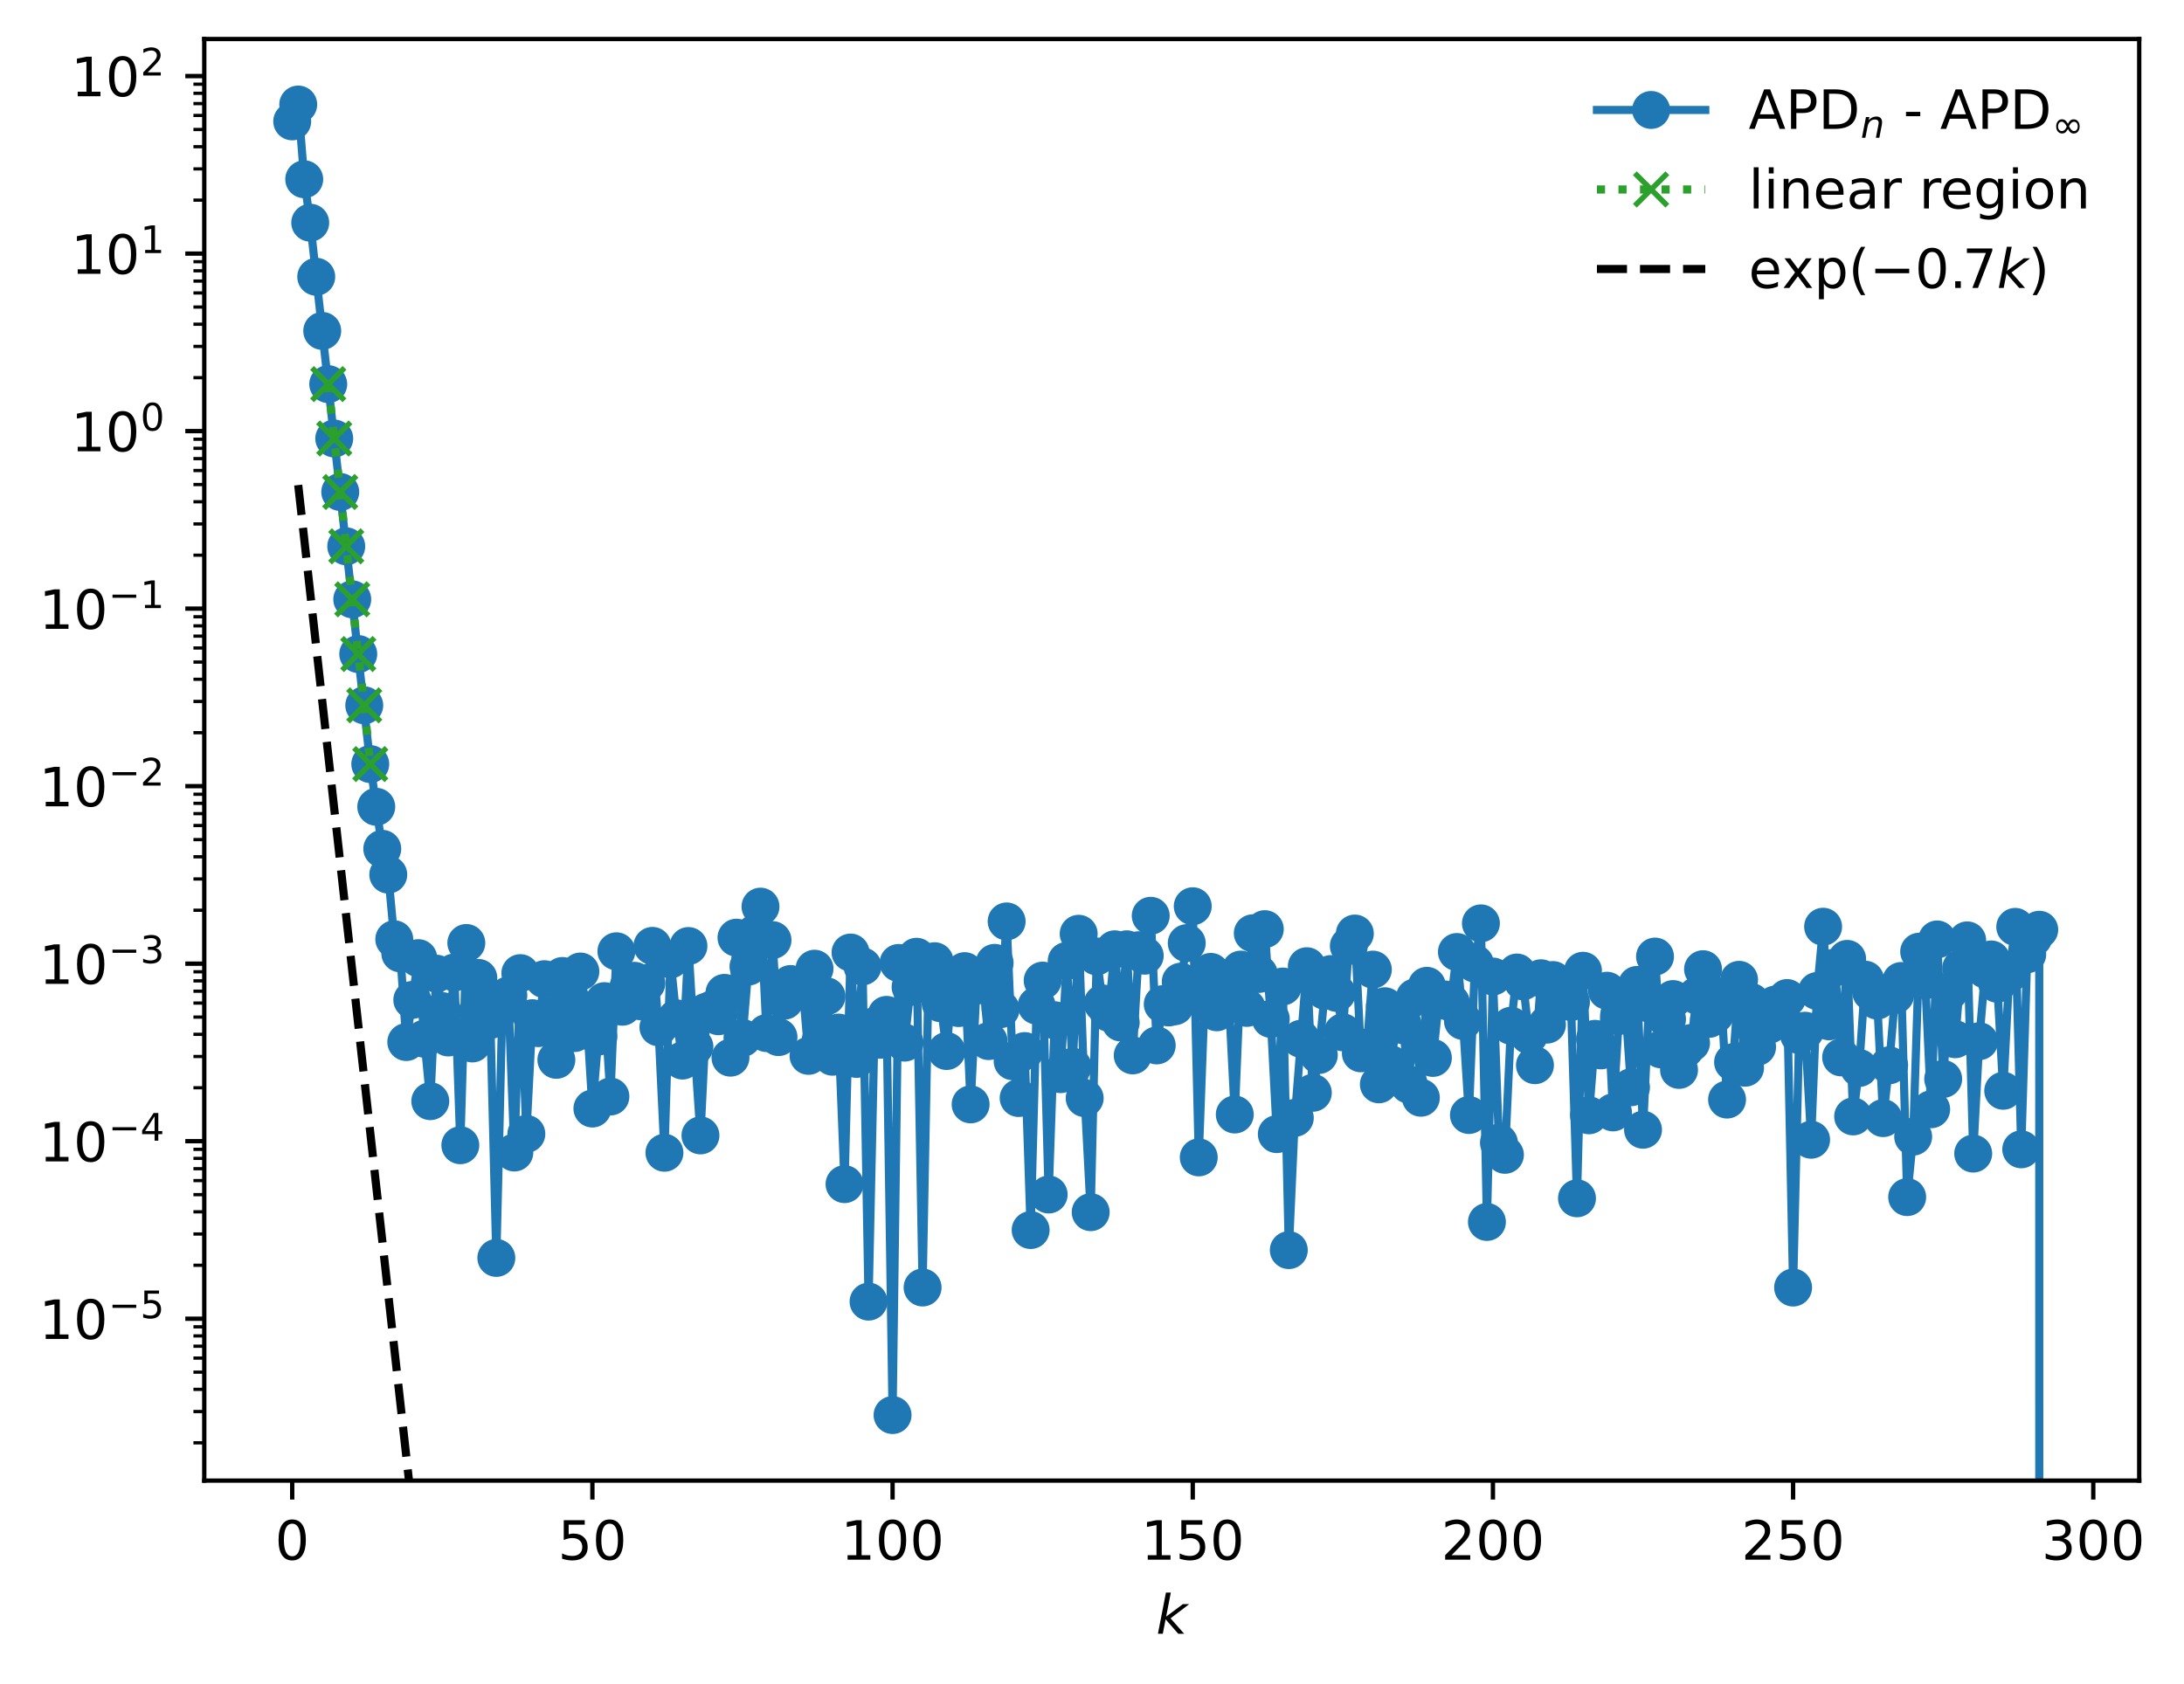 <?xml version="1.0" encoding="utf-8" standalone="no"?>
<!DOCTYPE svg PUBLIC "-//W3C//DTD SVG 1.1//EN"
  "http://www.w3.org/Graphics/SVG/1.1/DTD/svg11.dtd">
<!-- Created with matplotlib (https://matplotlib.org/) -->
<svg height="310.868pt" version="1.1" viewBox="0 0 403.087 310.868" width="403.087pt" xmlns="http://www.w3.org/2000/svg" xmlns:xlink="http://www.w3.org/1999/xlink">
 <defs>
  <style type="text/css">
*{stroke-linecap:butt;stroke-linejoin:round;}
  </style>
 </defs>
 <g id="figure_1">
  <g id="patch_1">
   <path d="M 0 310.868 
L 403.087 310.868 
L 403.087 0 
L 0 0 
z
" style="fill:#ffffff;"/>
  </g>
  <g id="axes_1">
   <g id="patch_2">
    <path d="M 37.7 273.312 
L 394.82 273.312 
L 394.82 7.2 
L 37.7 7.2 
z
" style="fill:#ffffff;"/>
   </g>
   <g id="matplotlib.axis_1">
    <g id="xtick_1">
     <g id="line2d_1">
      <defs>
       <path d="M 0 0 
L 0 3.5 
" id="mcea0121589" style="stroke:#000000;stroke-width:0.8;"/>
      </defs>
      <g>
       <use style="stroke:#000000;stroke-width:0.8;" x="53.933" xlink:href="#mcea0121589" y="273.312"/>
      </g>
     </g>
     <g id="text_1">
      <!-- 0 -->
      <defs>
       <path d="M 31.781 66.406 
Q 24.172 66.406 20.328 58.906 
Q 16.5 51.422 16.5 36.375 
Q 16.5 21.391 20.328 13.891 
Q 24.172 6.391 31.781 6.391 
Q 39.453 6.391 43.281 13.891 
Q 47.125 21.391 47.125 36.375 
Q 47.125 51.422 43.281 58.906 
Q 39.453 66.406 31.781 66.406 
z
M 31.781 74.219 
Q 44.047 74.219 50.516 64.516 
Q 56.984 54.828 56.984 36.375 
Q 56.984 17.969 50.516 8.266 
Q 44.047 -1.422 31.781 -1.422 
Q 19.531 -1.422 13.062 8.266 
Q 6.594 17.969 6.594 36.375 
Q 6.594 54.828 13.062 64.516 
Q 19.531 74.219 31.781 74.219 
z
" id="DejaVuSans-48"/>
      </defs>
      <g transform="translate(50.751 287.91)scale(0.1 -0.1)">
       <use xlink:href="#DejaVuSans-48"/>
      </g>
     </g>
    </g>
    <g id="xtick_2">
     <g id="line2d_2">
      <g>
       <use style="stroke:#000000;stroke-width:0.8;" x="109.335" xlink:href="#mcea0121589" y="273.312"/>
      </g>
     </g>
     <g id="text_2">
      <!-- 50 -->
      <defs>
       <path d="M 10.797 72.906 
L 49.516 72.906 
L 49.516 64.594 
L 19.828 64.594 
L 19.828 46.734 
Q 21.969 47.469 24.109 47.828 
Q 26.266 48.188 28.422 48.188 
Q 40.625 48.188 47.75 41.5 
Q 54.891 34.812 54.891 23.391 
Q 54.891 11.625 47.562 5.094 
Q 40.234 -1.422 26.906 -1.422 
Q 22.312 -1.422 17.547 -0.641 
Q 12.797 0.141 7.719 1.703 
L 7.719 11.625 
Q 12.109 9.234 16.797 8.062 
Q 21.484 6.891 26.703 6.891 
Q 35.156 6.891 40.078 11.328 
Q 45.016 15.766 45.016 23.391 
Q 45.016 31 40.078 35.438 
Q 35.156 39.891 26.703 39.891 
Q 22.75 39.891 18.812 39.016 
Q 14.891 38.141 10.797 36.281 
z
" id="DejaVuSans-53"/>
      </defs>
      <g transform="translate(102.972 287.91)scale(0.1 -0.1)">
       <use xlink:href="#DejaVuSans-53"/>
       <use x="63.623" xlink:href="#DejaVuSans-48"/>
      </g>
     </g>
    </g>
    <g id="xtick_3">
     <g id="line2d_3">
      <g>
       <use style="stroke:#000000;stroke-width:0.8;" x="164.736" xlink:href="#mcea0121589" y="273.312"/>
      </g>
     </g>
     <g id="text_3">
      <!-- 100 -->
      <defs>
       <path d="M 12.406 8.297 
L 28.516 8.297 
L 28.516 63.922 
L 10.984 60.406 
L 10.984 69.391 
L 28.422 72.906 
L 38.281 72.906 
L 38.281 8.297 
L 54.391 8.297 
L 54.391 0 
L 12.406 0 
z
" id="DejaVuSans-49"/>
      </defs>
      <g transform="translate(155.193 287.91)scale(0.1 -0.1)">
       <use xlink:href="#DejaVuSans-49"/>
       <use x="63.623" xlink:href="#DejaVuSans-48"/>
       <use x="127.246" xlink:href="#DejaVuSans-48"/>
      </g>
     </g>
    </g>
    <g id="xtick_4">
     <g id="line2d_4">
      <g>
       <use style="stroke:#000000;stroke-width:0.8;" x="220.138" xlink:href="#mcea0121589" y="273.312"/>
      </g>
     </g>
     <g id="text_4">
      <!-- 150 -->
      <g transform="translate(210.594 287.91)scale(0.1 -0.1)">
       <use xlink:href="#DejaVuSans-49"/>
       <use x="63.623" xlink:href="#DejaVuSans-53"/>
       <use x="127.246" xlink:href="#DejaVuSans-48"/>
      </g>
     </g>
    </g>
    <g id="xtick_5">
     <g id="line2d_5">
      <g>
       <use style="stroke:#000000;stroke-width:0.8;" x="275.54" xlink:href="#mcea0121589" y="273.312"/>
      </g>
     </g>
     <g id="text_5">
      <!-- 200 -->
      <defs>
       <path d="M 19.188 8.297 
L 53.609 8.297 
L 53.609 0 
L 7.328 0 
L 7.328 8.297 
Q 12.938 14.109 22.625 23.891 
Q 32.328 33.688 34.812 36.531 
Q 39.547 41.844 41.422 45.531 
Q 43.312 49.219 43.312 52.781 
Q 43.312 58.594 39.234 62.25 
Q 35.156 65.922 28.609 65.922 
Q 23.969 65.922 18.812 64.312 
Q 13.672 62.703 7.812 59.422 
L 7.812 69.391 
Q 13.766 71.781 18.938 73 
Q 24.125 74.219 28.422 74.219 
Q 39.75 74.219 46.484 68.547 
Q 53.219 62.891 53.219 53.422 
Q 53.219 48.922 51.531 44.891 
Q 49.859 40.875 45.406 35.406 
Q 44.188 33.984 37.641 27.219 
Q 31.109 20.453 19.188 8.297 
z
" id="DejaVuSans-50"/>
      </defs>
      <g transform="translate(265.996 287.91)scale(0.1 -0.1)">
       <use xlink:href="#DejaVuSans-50"/>
       <use x="63.623" xlink:href="#DejaVuSans-48"/>
       <use x="127.246" xlink:href="#DejaVuSans-48"/>
      </g>
     </g>
    </g>
    <g id="xtick_6">
     <g id="line2d_6">
      <g>
       <use style="stroke:#000000;stroke-width:0.8;" x="330.942" xlink:href="#mcea0121589" y="273.312"/>
      </g>
     </g>
     <g id="text_6">
      <!-- 250 -->
      <g transform="translate(321.398 287.91)scale(0.1 -0.1)">
       <use xlink:href="#DejaVuSans-50"/>
       <use x="63.623" xlink:href="#DejaVuSans-53"/>
       <use x="127.246" xlink:href="#DejaVuSans-48"/>
      </g>
     </g>
    </g>
    <g id="xtick_7">
     <g id="line2d_7">
      <g>
       <use style="stroke:#000000;stroke-width:0.8;" x="386.344" xlink:href="#mcea0121589" y="273.312"/>
      </g>
     </g>
     <g id="text_7">
      <!-- 300 -->
      <defs>
       <path d="M 40.578 39.312 
Q 47.656 37.797 51.625 33 
Q 55.609 28.219 55.609 21.188 
Q 55.609 10.406 48.188 4.484 
Q 40.766 -1.422 27.094 -1.422 
Q 22.516 -1.422 17.656 -0.516 
Q 12.797 0.391 7.625 2.203 
L 7.625 11.719 
Q 11.719 9.328 16.594 8.109 
Q 21.484 6.891 26.812 6.891 
Q 36.078 6.891 40.938 10.547 
Q 45.797 14.203 45.797 21.188 
Q 45.797 27.641 41.281 31.266 
Q 36.766 34.906 28.719 34.906 
L 20.219 34.906 
L 20.219 43.016 
L 29.109 43.016 
Q 36.375 43.016 40.234 45.922 
Q 44.094 48.828 44.094 54.297 
Q 44.094 59.906 40.109 62.906 
Q 36.141 65.922 28.719 65.922 
Q 24.656 65.922 20.016 65.031 
Q 15.375 64.156 9.812 62.312 
L 9.812 71.094 
Q 15.438 72.656 20.344 73.438 
Q 25.25 74.219 29.594 74.219 
Q 40.828 74.219 47.359 69.109 
Q 53.906 64.016 53.906 55.328 
Q 53.906 49.266 50.438 45.094 
Q 46.969 40.922 40.578 39.312 
z
" id="DejaVuSans-51"/>
      </defs>
      <g transform="translate(376.8 287.91)scale(0.1 -0.1)">
       <use xlink:href="#DejaVuSans-51"/>
       <use x="63.623" xlink:href="#DejaVuSans-48"/>
       <use x="127.246" xlink:href="#DejaVuSans-48"/>
      </g>
     </g>
    </g>
    <g id="text_8">
     <!-- $ k $ -->
     <defs>
      <path d="M 18.312 75.984 
L 27.297 75.984 
L 18.703 31.688 
L 49.516 54.688 
L 61.188 54.688 
L 26.812 28.516 
L 51.906 0 
L 41.016 0 
L 17.672 26.703 
L 12.5 0 
L 3.516 0 
z
" id="DejaVuSans-Oblique-107"/>
     </defs>
     <g transform="translate(213.36 301.589)scale(0.1 -0.1)">
      <use transform="translate(0 0.016)" xlink:href="#DejaVuSans-Oblique-107"/>
     </g>
    </g>
   </g>
   <g id="matplotlib.axis_2">
    <g id="ytick_1">
     <g id="line2d_8">
      <defs>
       <path d="M 0 0 
L -3.5 0 
" id="m783694f9cd" style="stroke:#000000;stroke-width:0.8;"/>
      </defs>
      <g>
       <use style="stroke:#000000;stroke-width:0.8;" x="37.7" xlink:href="#m783694f9cd" y="243.43"/>
      </g>
     </g>
     <g id="text_9">
      <!-- $\mathdefault{10^{-5}}$ -->
      <defs>
       <path d="M 10.594 35.5 
L 73.188 35.5 
L 73.188 27.203 
L 10.594 27.203 
z
" id="DejaVuSans-8722"/>
      </defs>
      <g transform="translate(7.2 247.23)scale(0.1 -0.1)">
       <use transform="translate(0 0.684)" xlink:href="#DejaVuSans-49"/>
       <use transform="translate(63.623 0.684)" xlink:href="#DejaVuSans-48"/>
       <use transform="translate(128.203 38.966)scale(0.7)" xlink:href="#DejaVuSans-8722"/>
       <use transform="translate(186.855 38.966)scale(0.7)" xlink:href="#DejaVuSans-53"/>
      </g>
     </g>
    </g>
    <g id="ytick_2">
     <g id="line2d_9">
      <g>
       <use style="stroke:#000000;stroke-width:0.8;" x="37.7" xlink:href="#m783694f9cd" y="210.661"/>
      </g>
     </g>
     <g id="text_10">
      <!-- $\mathdefault{10^{-4}}$ -->
      <defs>
       <path d="M 37.797 64.312 
L 12.891 25.391 
L 37.797 25.391 
z
M 35.203 72.906 
L 47.609 72.906 
L 47.609 25.391 
L 58.016 25.391 
L 58.016 17.188 
L 47.609 17.188 
L 47.609 0 
L 37.797 0 
L 37.797 17.188 
L 4.891 17.188 
L 4.891 26.703 
z
" id="DejaVuSans-52"/>
      </defs>
      <g transform="translate(7.2 214.46)scale(0.1 -0.1)">
       <use transform="translate(0 0.684)" xlink:href="#DejaVuSans-49"/>
       <use transform="translate(63.623 0.684)" xlink:href="#DejaVuSans-48"/>
       <use transform="translate(128.203 38.966)scale(0.7)" xlink:href="#DejaVuSans-8722"/>
       <use transform="translate(186.855 38.966)scale(0.7)" xlink:href="#DejaVuSans-52"/>
      </g>
     </g>
    </g>
    <g id="ytick_3">
     <g id="line2d_10">
      <g>
       <use style="stroke:#000000;stroke-width:0.8;" x="37.7" xlink:href="#m783694f9cd" y="177.891"/>
      </g>
     </g>
     <g id="text_11">
      <!-- $\mathdefault{10^{-3}}$ -->
      <g transform="translate(7.2 181.69)scale(0.1 -0.1)">
       <use transform="translate(0 0.766)" xlink:href="#DejaVuSans-49"/>
       <use transform="translate(63.623 0.766)" xlink:href="#DejaVuSans-48"/>
       <use transform="translate(128.203 39.047)scale(0.7)" xlink:href="#DejaVuSans-8722"/>
       <use transform="translate(186.855 39.047)scale(0.7)" xlink:href="#DejaVuSans-51"/>
      </g>
     </g>
    </g>
    <g id="ytick_4">
     <g id="line2d_11">
      <g>
       <use style="stroke:#000000;stroke-width:0.8;" x="37.7" xlink:href="#m783694f9cd" y="145.121"/>
      </g>
     </g>
     <g id="text_12">
      <!-- $\mathdefault{10^{-2}}$ -->
      <g transform="translate(7.2 148.92)scale(0.1 -0.1)">
       <use transform="translate(0 0.766)" xlink:href="#DejaVuSans-49"/>
       <use transform="translate(63.623 0.766)" xlink:href="#DejaVuSans-48"/>
       <use transform="translate(128.203 39.047)scale(0.7)" xlink:href="#DejaVuSans-8722"/>
       <use transform="translate(186.855 39.047)scale(0.7)" xlink:href="#DejaVuSans-50"/>
      </g>
     </g>
    </g>
    <g id="ytick_5">
     <g id="line2d_12">
      <g>
       <use style="stroke:#000000;stroke-width:0.8;" x="37.7" xlink:href="#m783694f9cd" y="112.351"/>
      </g>
     </g>
     <g id="text_13">
      <!-- $\mathdefault{10^{-1}}$ -->
      <g transform="translate(7.2 116.15)scale(0.1 -0.1)">
       <use transform="translate(0 0.684)" xlink:href="#DejaVuSans-49"/>
       <use transform="translate(63.623 0.684)" xlink:href="#DejaVuSans-48"/>
       <use transform="translate(128.203 38.966)scale(0.7)" xlink:href="#DejaVuSans-8722"/>
       <use transform="translate(186.855 38.966)scale(0.7)" xlink:href="#DejaVuSans-49"/>
      </g>
     </g>
    </g>
    <g id="ytick_6">
     <g id="line2d_13">
      <g>
       <use style="stroke:#000000;stroke-width:0.8;" x="37.7" xlink:href="#m783694f9cd" y="79.581"/>
      </g>
     </g>
     <g id="text_14">
      <!-- $\mathdefault{10^{0}}$ -->
      <g transform="translate(13.1 83.38)scale(0.1 -0.1)">
       <use transform="translate(0 0.766)" xlink:href="#DejaVuSans-49"/>
       <use transform="translate(63.623 0.766)" xlink:href="#DejaVuSans-48"/>
       <use transform="translate(128.203 39.047)scale(0.7)" xlink:href="#DejaVuSans-48"/>
      </g>
     </g>
    </g>
    <g id="ytick_7">
     <g id="line2d_14">
      <g>
       <use style="stroke:#000000;stroke-width:0.8;" x="37.7" xlink:href="#m783694f9cd" y="46.811"/>
      </g>
     </g>
     <g id="text_15">
      <!-- $\mathdefault{10^{1}}$ -->
      <g transform="translate(13.1 50.611)scale(0.1 -0.1)">
       <use transform="translate(0 0.684)" xlink:href="#DejaVuSans-49"/>
       <use transform="translate(63.623 0.684)" xlink:href="#DejaVuSans-48"/>
       <use transform="translate(128.203 38.966)scale(0.7)" xlink:href="#DejaVuSans-49"/>
      </g>
     </g>
    </g>
    <g id="ytick_8">
     <g id="line2d_15">
      <g>
       <use style="stroke:#000000;stroke-width:0.8;" x="37.7" xlink:href="#m783694f9cd" y="14.042"/>
      </g>
     </g>
     <g id="text_16">
      <!-- $\mathdefault{10^{2}}$ -->
      <g transform="translate(13.1 17.841)scale(0.1 -0.1)">
       <use transform="translate(0 0.766)" xlink:href="#DejaVuSans-49"/>
       <use transform="translate(63.623 0.766)" xlink:href="#DejaVuSans-48"/>
       <use transform="translate(128.203 39.047)scale(0.7)" xlink:href="#DejaVuSans-50"/>
      </g>
     </g>
    </g>
    <g id="ytick_9">
     <g id="line2d_16">
      <defs>
       <path d="M 0 0 
L -2 0 
" id="m5b4b974eb7" style="stroke:#000000;stroke-width:0.6;"/>
      </defs>
      <g>
       <use style="stroke:#000000;stroke-width:0.6;" x="37.7" xlink:href="#m5b4b974eb7" y="266.336"/>
      </g>
     </g>
    </g>
    <g id="ytick_10">
     <g id="line2d_17">
      <g>
       <use style="stroke:#000000;stroke-width:0.6;" x="37.7" xlink:href="#m5b4b974eb7" y="260.565"/>
      </g>
     </g>
    </g>
    <g id="ytick_11">
     <g id="line2d_18">
      <g>
       <use style="stroke:#000000;stroke-width:0.6;" x="37.7" xlink:href="#m5b4b974eb7" y="256.471"/>
      </g>
     </g>
    </g>
    <g id="ytick_12">
     <g id="line2d_19">
      <g>
       <use style="stroke:#000000;stroke-width:0.6;" x="37.7" xlink:href="#m5b4b974eb7" y="253.295"/>
      </g>
     </g>
    </g>
    <g id="ytick_13">
     <g id="line2d_20">
      <g>
       <use style="stroke:#000000;stroke-width:0.6;" x="37.7" xlink:href="#m5b4b974eb7" y="250.7"/>
      </g>
     </g>
    </g>
    <g id="ytick_14">
     <g id="line2d_21">
      <g>
       <use style="stroke:#000000;stroke-width:0.6;" x="37.7" xlink:href="#m5b4b974eb7" y="248.507"/>
      </g>
     </g>
    </g>
    <g id="ytick_15">
     <g id="line2d_22">
      <g>
       <use style="stroke:#000000;stroke-width:0.6;" x="37.7" xlink:href="#m5b4b974eb7" y="246.606"/>
      </g>
     </g>
    </g>
    <g id="ytick_16">
     <g id="line2d_23">
      <g>
       <use style="stroke:#000000;stroke-width:0.6;" x="37.7" xlink:href="#m5b4b974eb7" y="244.93"/>
      </g>
     </g>
    </g>
    <g id="ytick_17">
     <g id="line2d_24">
      <g>
       <use style="stroke:#000000;stroke-width:0.6;" x="37.7" xlink:href="#m5b4b974eb7" y="233.566"/>
      </g>
     </g>
    </g>
    <g id="ytick_18">
     <g id="line2d_25">
      <g>
       <use style="stroke:#000000;stroke-width:0.6;" x="37.7" xlink:href="#m5b4b974eb7" y="227.795"/>
      </g>
     </g>
    </g>
    <g id="ytick_19">
     <g id="line2d_26">
      <g>
       <use style="stroke:#000000;stroke-width:0.6;" x="37.7" xlink:href="#m5b4b974eb7" y="223.701"/>
      </g>
     </g>
    </g>
    <g id="ytick_20">
     <g id="line2d_27">
      <g>
       <use style="stroke:#000000;stroke-width:0.6;" x="37.7" xlink:href="#m5b4b974eb7" y="220.525"/>
      </g>
     </g>
    </g>
    <g id="ytick_21">
     <g id="line2d_28">
      <g>
       <use style="stroke:#000000;stroke-width:0.6;" x="37.7" xlink:href="#m5b4b974eb7" y="217.931"/>
      </g>
     </g>
    </g>
    <g id="ytick_22">
     <g id="line2d_29">
      <g>
       <use style="stroke:#000000;stroke-width:0.6;" x="37.7" xlink:href="#m5b4b974eb7" y="215.737"/>
      </g>
     </g>
    </g>
    <g id="ytick_23">
     <g id="line2d_30">
      <g>
       <use style="stroke:#000000;stroke-width:0.6;" x="37.7" xlink:href="#m5b4b974eb7" y="213.836"/>
      </g>
     </g>
    </g>
    <g id="ytick_24">
     <g id="line2d_31">
      <g>
       <use style="stroke:#000000;stroke-width:0.6;" x="37.7" xlink:href="#m5b4b974eb7" y="212.16"/>
      </g>
     </g>
    </g>
    <g id="ytick_25">
     <g id="line2d_32">
      <g>
       <use style="stroke:#000000;stroke-width:0.6;" x="37.7" xlink:href="#m5b4b974eb7" y="200.796"/>
      </g>
     </g>
    </g>
    <g id="ytick_26">
     <g id="line2d_33">
      <g>
       <use style="stroke:#000000;stroke-width:0.6;" x="37.7" xlink:href="#m5b4b974eb7" y="195.025"/>
      </g>
     </g>
    </g>
    <g id="ytick_27">
     <g id="line2d_34">
      <g>
       <use style="stroke:#000000;stroke-width:0.6;" x="37.7" xlink:href="#m5b4b974eb7" y="190.931"/>
      </g>
     </g>
    </g>
    <g id="ytick_28">
     <g id="line2d_35">
      <g>
       <use style="stroke:#000000;stroke-width:0.6;" x="37.7" xlink:href="#m5b4b974eb7" y="187.755"/>
      </g>
     </g>
    </g>
    <g id="ytick_29">
     <g id="line2d_36">
      <g>
       <use style="stroke:#000000;stroke-width:0.6;" x="37.7" xlink:href="#m5b4b974eb7" y="185.161"/>
      </g>
     </g>
    </g>
    <g id="ytick_30">
     <g id="line2d_37">
      <g>
       <use style="stroke:#000000;stroke-width:0.6;" x="37.7" xlink:href="#m5b4b974eb7" y="182.967"/>
      </g>
     </g>
    </g>
    <g id="ytick_31">
     <g id="line2d_38">
      <g>
       <use style="stroke:#000000;stroke-width:0.6;" x="37.7" xlink:href="#m5b4b974eb7" y="181.067"/>
      </g>
     </g>
    </g>
    <g id="ytick_32">
     <g id="line2d_39">
      <g>
       <use style="stroke:#000000;stroke-width:0.6;" x="37.7" xlink:href="#m5b4b974eb7" y="179.39"/>
      </g>
     </g>
    </g>
    <g id="ytick_33">
     <g id="line2d_40">
      <g>
       <use style="stroke:#000000;stroke-width:0.6;" x="37.7" xlink:href="#m5b4b974eb7" y="168.026"/>
      </g>
     </g>
    </g>
    <g id="ytick_34">
     <g id="line2d_41">
      <g>
       <use style="stroke:#000000;stroke-width:0.6;" x="37.7" xlink:href="#m5b4b974eb7" y="162.256"/>
      </g>
     </g>
    </g>
    <g id="ytick_35">
     <g id="line2d_42">
      <g>
       <use style="stroke:#000000;stroke-width:0.6;" x="37.7" xlink:href="#m5b4b974eb7" y="158.161"/>
      </g>
     </g>
    </g>
    <g id="ytick_36">
     <g id="line2d_43">
      <g>
       <use style="stroke:#000000;stroke-width:0.6;" x="37.7" xlink:href="#m5b4b974eb7" y="154.986"/>
      </g>
     </g>
    </g>
    <g id="ytick_37">
     <g id="line2d_44">
      <g>
       <use style="stroke:#000000;stroke-width:0.6;" x="37.7" xlink:href="#m5b4b974eb7" y="152.391"/>
      </g>
     </g>
    </g>
    <g id="ytick_38">
     <g id="line2d_45">
      <g>
       <use style="stroke:#000000;stroke-width:0.6;" x="37.7" xlink:href="#m5b4b974eb7" y="150.197"/>
      </g>
     </g>
    </g>
    <g id="ytick_39">
     <g id="line2d_46">
      <g>
       <use style="stroke:#000000;stroke-width:0.6;" x="37.7" xlink:href="#m5b4b974eb7" y="148.297"/>
      </g>
     </g>
    </g>
    <g id="ytick_40">
     <g id="line2d_47">
      <g>
       <use style="stroke:#000000;stroke-width:0.6;" x="37.7" xlink:href="#m5b4b974eb7" y="146.62"/>
      </g>
     </g>
    </g>
    <g id="ytick_41">
     <g id="line2d_48">
      <g>
       <use style="stroke:#000000;stroke-width:0.6;" x="37.7" xlink:href="#m5b4b974eb7" y="135.256"/>
      </g>
     </g>
    </g>
    <g id="ytick_42">
     <g id="line2d_49">
      <g>
       <use style="stroke:#000000;stroke-width:0.6;" x="37.7" xlink:href="#m5b4b974eb7" y="129.486"/>
      </g>
     </g>
    </g>
    <g id="ytick_43">
     <g id="line2d_50">
      <g>
       <use style="stroke:#000000;stroke-width:0.6;" x="37.7" xlink:href="#m5b4b974eb7" y="125.392"/>
      </g>
     </g>
    </g>
    <g id="ytick_44">
     <g id="line2d_51">
      <g>
       <use style="stroke:#000000;stroke-width:0.6;" x="37.7" xlink:href="#m5b4b974eb7" y="122.216"/>
      </g>
     </g>
    </g>
    <g id="ytick_45">
     <g id="line2d_52">
      <g>
       <use style="stroke:#000000;stroke-width:0.6;" x="37.7" xlink:href="#m5b4b974eb7" y="119.621"/>
      </g>
     </g>
    </g>
    <g id="ytick_46">
     <g id="line2d_53">
      <g>
       <use style="stroke:#000000;stroke-width:0.6;" x="37.7" xlink:href="#m5b4b974eb7" y="117.427"/>
      </g>
     </g>
    </g>
    <g id="ytick_47">
     <g id="line2d_54">
      <g>
       <use style="stroke:#000000;stroke-width:0.6;" x="37.7" xlink:href="#m5b4b974eb7" y="115.527"/>
      </g>
     </g>
    </g>
    <g id="ytick_48">
     <g id="line2d_55">
      <g>
       <use style="stroke:#000000;stroke-width:0.6;" x="37.7" xlink:href="#m5b4b974eb7" y="113.851"/>
      </g>
     </g>
    </g>
    <g id="ytick_49">
     <g id="line2d_56">
      <g>
       <use style="stroke:#000000;stroke-width:0.6;" x="37.7" xlink:href="#m5b4b974eb7" y="102.486"/>
      </g>
     </g>
    </g>
    <g id="ytick_50">
     <g id="line2d_57">
      <g>
       <use style="stroke:#000000;stroke-width:0.6;" x="37.7" xlink:href="#m5b4b974eb7" y="96.716"/>
      </g>
     </g>
    </g>
    <g id="ytick_51">
     <g id="line2d_58">
      <g>
       <use style="stroke:#000000;stroke-width:0.6;" x="37.7" xlink:href="#m5b4b974eb7" y="92.622"/>
      </g>
     </g>
    </g>
    <g id="ytick_52">
     <g id="line2d_59">
      <g>
       <use style="stroke:#000000;stroke-width:0.6;" x="37.7" xlink:href="#m5b4b974eb7" y="89.446"/>
      </g>
     </g>
    </g>
    <g id="ytick_53">
     <g id="line2d_60">
      <g>
       <use style="stroke:#000000;stroke-width:0.6;" x="37.7" xlink:href="#m5b4b974eb7" y="86.851"/>
      </g>
     </g>
    </g>
    <g id="ytick_54">
     <g id="line2d_61">
      <g>
       <use style="stroke:#000000;stroke-width:0.6;" x="37.7" xlink:href="#m5b4b974eb7" y="84.657"/>
      </g>
     </g>
    </g>
    <g id="ytick_55">
     <g id="line2d_62">
      <g>
       <use style="stroke:#000000;stroke-width:0.6;" x="37.7" xlink:href="#m5b4b974eb7" y="82.757"/>
      </g>
     </g>
    </g>
    <g id="ytick_56">
     <g id="line2d_63">
      <g>
       <use style="stroke:#000000;stroke-width:0.6;" x="37.7" xlink:href="#m5b4b974eb7" y="81.081"/>
      </g>
     </g>
    </g>
    <g id="ytick_57">
     <g id="line2d_64">
      <g>
       <use style="stroke:#000000;stroke-width:0.6;" x="37.7" xlink:href="#m5b4b974eb7" y="69.717"/>
      </g>
     </g>
    </g>
    <g id="ytick_58">
     <g id="line2d_65">
      <g>
       <use style="stroke:#000000;stroke-width:0.6;" x="37.7" xlink:href="#m5b4b974eb7" y="63.946"/>
      </g>
     </g>
    </g>
    <g id="ytick_59">
     <g id="line2d_66">
      <g>
       <use style="stroke:#000000;stroke-width:0.6;" x="37.7" xlink:href="#m5b4b974eb7" y="59.852"/>
      </g>
     </g>
    </g>
    <g id="ytick_60">
     <g id="line2d_67">
      <g>
       <use style="stroke:#000000;stroke-width:0.6;" x="37.7" xlink:href="#m5b4b974eb7" y="56.676"/>
      </g>
     </g>
    </g>
    <g id="ytick_61">
     <g id="line2d_68">
      <g>
       <use style="stroke:#000000;stroke-width:0.6;" x="37.7" xlink:href="#m5b4b974eb7" y="54.081"/>
      </g>
     </g>
    </g>
    <g id="ytick_62">
     <g id="line2d_69">
      <g>
       <use style="stroke:#000000;stroke-width:0.6;" x="37.7" xlink:href="#m5b4b974eb7" y="51.887"/>
      </g>
     </g>
    </g>
    <g id="ytick_63">
     <g id="line2d_70">
      <g>
       <use style="stroke:#000000;stroke-width:0.6;" x="37.7" xlink:href="#m5b4b974eb7" y="49.987"/>
      </g>
     </g>
    </g>
    <g id="ytick_64">
     <g id="line2d_71">
      <g>
       <use style="stroke:#000000;stroke-width:0.6;" x="37.7" xlink:href="#m5b4b974eb7" y="48.311"/>
      </g>
     </g>
    </g>
    <g id="ytick_65">
     <g id="line2d_72">
      <g>
       <use style="stroke:#000000;stroke-width:0.6;" x="37.7" xlink:href="#m5b4b974eb7" y="36.947"/>
      </g>
     </g>
    </g>
    <g id="ytick_66">
     <g id="line2d_73">
      <g>
       <use style="stroke:#000000;stroke-width:0.6;" x="37.7" xlink:href="#m5b4b974eb7" y="31.176"/>
      </g>
     </g>
    </g>
    <g id="ytick_67">
     <g id="line2d_74">
      <g>
       <use style="stroke:#000000;stroke-width:0.6;" x="37.7" xlink:href="#m5b4b974eb7" y="27.082"/>
      </g>
     </g>
    </g>
    <g id="ytick_68">
     <g id="line2d_75">
      <g>
       <use style="stroke:#000000;stroke-width:0.6;" x="37.7" xlink:href="#m5b4b974eb7" y="23.906"/>
      </g>
     </g>
    </g>
    <g id="ytick_69">
     <g id="line2d_76">
      <g>
       <use style="stroke:#000000;stroke-width:0.6;" x="37.7" xlink:href="#m5b4b974eb7" y="21.311"/>
      </g>
     </g>
    </g>
    <g id="ytick_70">
     <g id="line2d_77">
      <g>
       <use style="stroke:#000000;stroke-width:0.6;" x="37.7" xlink:href="#m5b4b974eb7" y="19.118"/>
      </g>
     </g>
    </g>
    <g id="ytick_71">
     <g id="line2d_78">
      <g>
       <use style="stroke:#000000;stroke-width:0.6;" x="37.7" xlink:href="#m5b4b974eb7" y="17.217"/>
      </g>
     </g>
    </g>
    <g id="ytick_72">
     <g id="line2d_79">
      <g>
       <use style="stroke:#000000;stroke-width:0.6;" x="37.7" xlink:href="#m5b4b974eb7" y="15.541"/>
      </g>
     </g>
    </g>
   </g>
   <g id="line2d_80">
    <path clip-path="url(#pc51be110b4)" d="M 53.933 22.406 
L 55.041 19.296 
L 56.149 33.091 
L 57.257 41.107 
L 68.337 141.045 
L 70.553 156.688 
L 71.661 161.454 
L 72.769 173.386 
L 73.877 175.992 
L 74.985 192.359 
L 77.201 176.868 
L 78.31 191.75 
L 79.418 203.274 
L 80.526 179.733 
L 81.634 186.647 
L 82.742 191.516 
L 83.85 179.518 
L 84.958 211.407 
L 86.066 174.068 
L 87.174 192.622 
L 88.282 180.516 
L 89.39 183.561 
L 90.498 188.287 
L 91.606 232.208 
L 92.714 185.873 
L 93.822 183.745 
L 94.93 212.751 
L 96.038 179.636 
L 97.146 209.311 
L 98.254 187.953 
L 99.362 189.794 
L 100.47 180.755 
L 101.578 188.691 
L 102.686 195.644 
L 103.794 180.161 
L 106.01 190.709 
L 107.118 179.338 
L 108.226 186.462 
L 109.335 204.634 
L 110.443 191.347 
L 111.551 184.807 
L 112.659 202.413 
L 113.767 175.603 
L 114.875 185.84 
L 115.983 182.188 
L 117.091 181.051 
L 118.199 184.826 
L 119.307 181.481 
L 120.415 174.605 
L 121.523 189.631 
L 122.631 212.793 
L 123.739 177.109 
L 124.847 187.978 
L 125.955 195.777 
L 127.063 174.632 
L 128.171 193.228 
L 129.279 209.593 
L 130.387 186.757 
L 131.495 186.304 
L 132.603 187.596 
L 133.711 183.278 
L 134.819 195.242 
L 135.927 173.09 
L 137.035 191.607 
L 138.143 178.423 
L 139.251 172.373 
L 140.36 167.361 
L 141.468 190.704 
L 142.576 173.538 
L 143.684 191.446 
L 144.792 184.72 
L 145.9 181.644 
L 147.008 183.159 
L 148.116 181.895 
L 149.224 194.908 
L 150.332 178.817 
L 151.44 192.141 
L 152.548 183.913 
L 153.656 195.071 
L 154.764 190.607 
L 155.872 218.589 
L 156.98 175.834 
L 158.088 195.478 
L 159.196 178.397 
L 160.304 240.274 
L 161.412 189.43 
L 162.52 191.941 
L 163.628 187.341 
L 164.736 261.216 
L 165.844 177.757 
L 166.952 192.465 
L 168.06 182.185 
L 169.168 176.613 
L 170.277 237.669 
L 171.385 179.508 
L 172.493 177.437 
L 173.601 185.194 
L 174.709 194.016 
L 175.817 180.606 
L 176.925 186.089 
L 178.033 179.267 
L 179.141 203.866 
L 180.249 181.949 
L 181.357 180.527 
L 182.465 192.182 
L 183.573 177.741 
L 184.681 186.292 
L 185.789 170.091 
L 186.897 195.904 
L 188.005 202.694 
L 189.113 194.024 
L 190.221 227.064 
L 191.329 185.636 
L 192.437 181.015 
L 193.545 220.504 
L 194.653 188.331 
L 195.761 198.287 
L 196.869 177.386 
L 197.977 196.914 
L 199.085 172.37 
L 200.193 202.718 
L 201.302 223.765 
L 202.41 176.549 
L 203.518 185.23 
L 204.626 186.947 
L 205.734 175.234 
L 206.842 188.746 
L 207.95 175.233 
L 209.058 194.823 
L 210.166 175.405 
L 211.274 176.42 
L 212.382 169.049 
L 213.49 192.982 
L 214.598 185.363 
L 215.706 185.976 
L 216.814 185.75 
L 217.922 181.213 
L 220.138 167.289 
L 221.246 213.65 
L 222.354 183.502 
L 223.462 179.405 
L 224.57 186.867 
L 225.678 185.973 
L 226.786 184.105 
L 227.894 205.734 
L 229.002 178.983 
L 230.11 186.056 
L 231.218 172.277 
L 232.327 179.794 
L 233.435 171.515 
L 234.543 188.089 
L 235.651 209.358 
L 236.759 182.107 
L 237.867 230.767 
L 238.975 206.356 
L 241.191 178.359 
L 242.299 201.728 
L 243.407 194.759 
L 244.515 182.894 
L 245.623 179.809 
L 246.731 183.302 
L 247.839 190.563 
L 248.947 174.62 
L 250.055 172.328 
L 251.163 194.44 
L 252.271 193.377 
L 253.379 178.983 
L 254.487 200.164 
L 255.595 185.747 
L 256.703 196.475 
L 257.811 188.372 
L 258.919 189.248 
L 260.027 200.218 
L 261.135 184.129 
L 262.243 202.64 
L 263.352 181.977 
L 264.46 195.291 
L 265.568 184.687 
L 266.676 184.495 
L 267.784 185.079 
L 268.892 175.734 
L 270 188.465 
L 271.108 205.829 
L 272.216 177.877 
L 273.324 170.448 
L 274.432 225.57 
L 275.54 180.263 
L 276.648 210.945 
L 277.756 213.177 
L 278.864 189.352 
L 279.972 179.522 
L 281.08 181.152 
L 282.188 191.09 
L 283.296 196.633 
L 284.404 180.58 
L 285.512 189.147 
L 286.62 180.913 
L 287.728 184.95 
L 288.836 182.234 
L 289.944 184.984 
L 291.052 221.204 
L 292.16 179.197 
L 293.269 205.883 
L 294.377 191.764 
L 295.485 193.899 
L 296.593 182.882 
L 297.701 205.347 
L 298.809 187.553 
L 299.917 184.643 
L 301.025 200.71 
L 302.133 181.814 
L 303.241 208.546 
L 304.349 185.249 
L 305.457 176.577 
L 306.565 193.714 
L 307.673 188.133 
L 308.781 184.42 
L 309.889 197.503 
L 310.997 193.651 
L 312.105 192.534 
L 313.213 183.778 
L 314.321 178.908 
L 315.429 188.087 
L 316.537 187.275 
L 317.645 183.934 
L 318.753 202.978 
L 319.861 196.079 
L 320.969 180.87 
L 322.077 197.102 
L 323.185 184.961 
L 324.294 193.268 
L 325.402 189.112 
L 326.51 189.179 
L 327.618 185.448 
L 328.726 187.254 
L 329.834 184.23 
L 330.942 237.678 
L 332.05 191.073 
L 333.158 190.267 
L 334.266 210.393 
L 335.374 182.932 
L 336.482 171.069 
L 337.59 188.537 
L 338.698 178.582 
L 339.806 195.191 
L 340.914 177.005 
L 342.022 206.089 
L 343.13 197.148 
L 344.238 180.841 
L 345.346 183.136 
L 346.454 184.713 
L 347.562 206.4 
L 348.67 196.655 
L 349.778 183.674 
L 350.886 181.087 
L 351.994 220.982 
L 353.102 209.819 
L 354.21 175.676 
L 355.319 180.967 
L 356.427 204.765 
L 357.535 173.416 
L 358.643 199.171 
L 359.751 183.029 
L 360.859 191.842 
L 361.967 178.699 
L 363.075 173.589 
L 364.183 212.949 
L 365.291 192.204 
L 366.399 178.956 
L 367.507 177.11 
L 368.615 181.601 
L 369.723 201.355 
L 370.831 179.728 
L 371.939 171.097 
L 373.047 212.163 
L 374.155 176.161 
L 375.263 173.121 
L 376.371 171.624 
L 376.376 311.868 
L 376.376 311.868 
" style="fill:none;stroke:#1f77b4;stroke-linecap:square;stroke-width:1.5;"/>
    <defs>
     <path d="M 0 3 
C 0.796 3 1.559 2.684 2.121 2.121 
C 2.684 1.559 3 0.796 3 0 
C 3 -0.796 2.684 -1.559 2.121 -2.121 
C 1.559 -2.684 0.796 -3 0 -3 
C -0.796 -3 -1.559 -2.684 -2.121 -2.121 
C -2.684 -1.559 -3 -0.796 -3 0 
C -3 0.796 -2.684 1.559 -2.121 2.121 
C -1.559 2.684 -0.796 3 0 3 
z
" id="ma85d9392ea" style="stroke:#1f77b4;"/>
    </defs>
    <g clip-path="url(#pc51be110b4)">
     <use style="fill:#1f77b4;stroke:#1f77b4;" x="53.933" xlink:href="#ma85d9392ea" y="22.406"/>
     <use style="fill:#1f77b4;stroke:#1f77b4;" x="55.041" xlink:href="#ma85d9392ea" y="19.296"/>
     <use style="fill:#1f77b4;stroke:#1f77b4;" x="56.149" xlink:href="#ma85d9392ea" y="33.091"/>
     <use style="fill:#1f77b4;stroke:#1f77b4;" x="57.257" xlink:href="#ma85d9392ea" y="41.107"/>
     <use style="fill:#1f77b4;stroke:#1f77b4;" x="58.365" xlink:href="#ma85d9392ea" y="51.089"/>
     <use style="fill:#1f77b4;stroke:#1f77b4;" x="59.473" xlink:href="#ma85d9392ea" y="61.084"/>
     <use style="fill:#1f77b4;stroke:#1f77b4;" x="60.581" xlink:href="#ma85d9392ea" y="70.907"/>
     <use style="fill:#1f77b4;stroke:#1f77b4;" x="61.689" xlink:href="#ma85d9392ea" y="80.948"/>
     <use style="fill:#1f77b4;stroke:#1f77b4;" x="62.797" xlink:href="#ma85d9392ea" y="90.818"/>
     <use style="fill:#1f77b4;stroke:#1f77b4;" x="63.905" xlink:href="#ma85d9392ea" y="100.851"/>
     <use style="fill:#1f77b4;stroke:#1f77b4;" x="65.013" xlink:href="#ma85d9392ea" y="110.634"/>
     <use style="fill:#1f77b4;stroke:#1f77b4;" x="66.121" xlink:href="#ma85d9392ea" y="120.734"/>
     <use style="fill:#1f77b4;stroke:#1f77b4;" x="67.229" xlink:href="#ma85d9392ea" y="130.2"/>
     <use style="fill:#1f77b4;stroke:#1f77b4;" x="68.337" xlink:href="#ma85d9392ea" y="141.045"/>
     <use style="fill:#1f77b4;stroke:#1f77b4;" x="69.445" xlink:href="#ma85d9392ea" y="148.931"/>
     <use style="fill:#1f77b4;stroke:#1f77b4;" x="70.553" xlink:href="#ma85d9392ea" y="156.688"/>
     <use style="fill:#1f77b4;stroke:#1f77b4;" x="71.661" xlink:href="#ma85d9392ea" y="161.454"/>
     <use style="fill:#1f77b4;stroke:#1f77b4;" x="72.769" xlink:href="#ma85d9392ea" y="173.386"/>
     <use style="fill:#1f77b4;stroke:#1f77b4;" x="73.877" xlink:href="#ma85d9392ea" y="175.992"/>
     <use style="fill:#1f77b4;stroke:#1f77b4;" x="74.985" xlink:href="#ma85d9392ea" y="192.359"/>
     <use style="fill:#1f77b4;stroke:#1f77b4;" x="76.093" xlink:href="#ma85d9392ea" y="184.585"/>
     <use style="fill:#1f77b4;stroke:#1f77b4;" x="77.201" xlink:href="#ma85d9392ea" y="176.868"/>
     <use style="fill:#1f77b4;stroke:#1f77b4;" x="78.31" xlink:href="#ma85d9392ea" y="191.75"/>
     <use style="fill:#1f77b4;stroke:#1f77b4;" x="79.418" xlink:href="#ma85d9392ea" y="203.274"/>
     <use style="fill:#1f77b4;stroke:#1f77b4;" x="80.526" xlink:href="#ma85d9392ea" y="179.733"/>
     <use style="fill:#1f77b4;stroke:#1f77b4;" x="81.634" xlink:href="#ma85d9392ea" y="186.647"/>
     <use style="fill:#1f77b4;stroke:#1f77b4;" x="82.742" xlink:href="#ma85d9392ea" y="191.516"/>
     <use style="fill:#1f77b4;stroke:#1f77b4;" x="83.85" xlink:href="#ma85d9392ea" y="179.518"/>
     <use style="fill:#1f77b4;stroke:#1f77b4;" x="84.958" xlink:href="#ma85d9392ea" y="211.407"/>
     <use style="fill:#1f77b4;stroke:#1f77b4;" x="86.066" xlink:href="#ma85d9392ea" y="174.068"/>
     <use style="fill:#1f77b4;stroke:#1f77b4;" x="87.174" xlink:href="#ma85d9392ea" y="192.622"/>
     <use style="fill:#1f77b4;stroke:#1f77b4;" x="88.282" xlink:href="#ma85d9392ea" y="180.516"/>
     <use style="fill:#1f77b4;stroke:#1f77b4;" x="89.39" xlink:href="#ma85d9392ea" y="183.561"/>
     <use style="fill:#1f77b4;stroke:#1f77b4;" x="90.498" xlink:href="#ma85d9392ea" y="188.287"/>
     <use style="fill:#1f77b4;stroke:#1f77b4;" x="91.606" xlink:href="#ma85d9392ea" y="232.208"/>
     <use style="fill:#1f77b4;stroke:#1f77b4;" x="92.714" xlink:href="#ma85d9392ea" y="185.873"/>
     <use style="fill:#1f77b4;stroke:#1f77b4;" x="93.822" xlink:href="#ma85d9392ea" y="183.745"/>
     <use style="fill:#1f77b4;stroke:#1f77b4;" x="94.93" xlink:href="#ma85d9392ea" y="212.751"/>
     <use style="fill:#1f77b4;stroke:#1f77b4;" x="96.038" xlink:href="#ma85d9392ea" y="179.636"/>
     <use style="fill:#1f77b4;stroke:#1f77b4;" x="97.146" xlink:href="#ma85d9392ea" y="209.311"/>
     <use style="fill:#1f77b4;stroke:#1f77b4;" x="98.254" xlink:href="#ma85d9392ea" y="187.953"/>
     <use style="fill:#1f77b4;stroke:#1f77b4;" x="99.362" xlink:href="#ma85d9392ea" y="189.794"/>
     <use style="fill:#1f77b4;stroke:#1f77b4;" x="100.47" xlink:href="#ma85d9392ea" y="180.755"/>
     <use style="fill:#1f77b4;stroke:#1f77b4;" x="101.578" xlink:href="#ma85d9392ea" y="188.691"/>
     <use style="fill:#1f77b4;stroke:#1f77b4;" x="102.686" xlink:href="#ma85d9392ea" y="195.644"/>
     <use style="fill:#1f77b4;stroke:#1f77b4;" x="103.794" xlink:href="#ma85d9392ea" y="180.161"/>
     <use style="fill:#1f77b4;stroke:#1f77b4;" x="104.902" xlink:href="#ma85d9392ea" y="185.254"/>
     <use style="fill:#1f77b4;stroke:#1f77b4;" x="106.01" xlink:href="#ma85d9392ea" y="190.709"/>
     <use style="fill:#1f77b4;stroke:#1f77b4;" x="107.118" xlink:href="#ma85d9392ea" y="179.338"/>
     <use style="fill:#1f77b4;stroke:#1f77b4;" x="108.226" xlink:href="#ma85d9392ea" y="186.462"/>
     <use style="fill:#1f77b4;stroke:#1f77b4;" x="109.335" xlink:href="#ma85d9392ea" y="204.634"/>
     <use style="fill:#1f77b4;stroke:#1f77b4;" x="110.443" xlink:href="#ma85d9392ea" y="191.347"/>
     <use style="fill:#1f77b4;stroke:#1f77b4;" x="111.551" xlink:href="#ma85d9392ea" y="184.807"/>
     <use style="fill:#1f77b4;stroke:#1f77b4;" x="112.659" xlink:href="#ma85d9392ea" y="202.413"/>
     <use style="fill:#1f77b4;stroke:#1f77b4;" x="113.767" xlink:href="#ma85d9392ea" y="175.603"/>
     <use style="fill:#1f77b4;stroke:#1f77b4;" x="114.875" xlink:href="#ma85d9392ea" y="185.84"/>
     <use style="fill:#1f77b4;stroke:#1f77b4;" x="115.983" xlink:href="#ma85d9392ea" y="182.188"/>
     <use style="fill:#1f77b4;stroke:#1f77b4;" x="117.091" xlink:href="#ma85d9392ea" y="181.051"/>
     <use style="fill:#1f77b4;stroke:#1f77b4;" x="118.199" xlink:href="#ma85d9392ea" y="184.826"/>
     <use style="fill:#1f77b4;stroke:#1f77b4;" x="119.307" xlink:href="#ma85d9392ea" y="181.481"/>
     <use style="fill:#1f77b4;stroke:#1f77b4;" x="120.415" xlink:href="#ma85d9392ea" y="174.605"/>
     <use style="fill:#1f77b4;stroke:#1f77b4;" x="121.523" xlink:href="#ma85d9392ea" y="189.631"/>
     <use style="fill:#1f77b4;stroke:#1f77b4;" x="122.631" xlink:href="#ma85d9392ea" y="212.793"/>
     <use style="fill:#1f77b4;stroke:#1f77b4;" x="123.739" xlink:href="#ma85d9392ea" y="177.109"/>
     <use style="fill:#1f77b4;stroke:#1f77b4;" x="124.847" xlink:href="#ma85d9392ea" y="187.978"/>
     <use style="fill:#1f77b4;stroke:#1f77b4;" x="125.955" xlink:href="#ma85d9392ea" y="195.777"/>
     <use style="fill:#1f77b4;stroke:#1f77b4;" x="127.063" xlink:href="#ma85d9392ea" y="174.632"/>
     <use style="fill:#1f77b4;stroke:#1f77b4;" x="128.171" xlink:href="#ma85d9392ea" y="193.228"/>
     <use style="fill:#1f77b4;stroke:#1f77b4;" x="129.279" xlink:href="#ma85d9392ea" y="209.593"/>
     <use style="fill:#1f77b4;stroke:#1f77b4;" x="130.387" xlink:href="#ma85d9392ea" y="186.757"/>
     <use style="fill:#1f77b4;stroke:#1f77b4;" x="131.495" xlink:href="#ma85d9392ea" y="186.304"/>
     <use style="fill:#1f77b4;stroke:#1f77b4;" x="132.603" xlink:href="#ma85d9392ea" y="187.596"/>
     <use style="fill:#1f77b4;stroke:#1f77b4;" x="133.711" xlink:href="#ma85d9392ea" y="183.278"/>
     <use style="fill:#1f77b4;stroke:#1f77b4;" x="134.819" xlink:href="#ma85d9392ea" y="195.242"/>
     <use style="fill:#1f77b4;stroke:#1f77b4;" x="135.927" xlink:href="#ma85d9392ea" y="173.09"/>
     <use style="fill:#1f77b4;stroke:#1f77b4;" x="137.035" xlink:href="#ma85d9392ea" y="191.607"/>
     <use style="fill:#1f77b4;stroke:#1f77b4;" x="138.143" xlink:href="#ma85d9392ea" y="178.423"/>
     <use style="fill:#1f77b4;stroke:#1f77b4;" x="139.251" xlink:href="#ma85d9392ea" y="172.373"/>
     <use style="fill:#1f77b4;stroke:#1f77b4;" x="140.36" xlink:href="#ma85d9392ea" y="167.361"/>
     <use style="fill:#1f77b4;stroke:#1f77b4;" x="141.468" xlink:href="#ma85d9392ea" y="190.704"/>
     <use style="fill:#1f77b4;stroke:#1f77b4;" x="142.576" xlink:href="#ma85d9392ea" y="173.538"/>
     <use style="fill:#1f77b4;stroke:#1f77b4;" x="143.684" xlink:href="#ma85d9392ea" y="191.446"/>
     <use style="fill:#1f77b4;stroke:#1f77b4;" x="144.792" xlink:href="#ma85d9392ea" y="184.72"/>
     <use style="fill:#1f77b4;stroke:#1f77b4;" x="145.9" xlink:href="#ma85d9392ea" y="181.644"/>
     <use style="fill:#1f77b4;stroke:#1f77b4;" x="147.008" xlink:href="#ma85d9392ea" y="183.159"/>
     <use style="fill:#1f77b4;stroke:#1f77b4;" x="148.116" xlink:href="#ma85d9392ea" y="181.895"/>
     <use style="fill:#1f77b4;stroke:#1f77b4;" x="149.224" xlink:href="#ma85d9392ea" y="194.908"/>
     <use style="fill:#1f77b4;stroke:#1f77b4;" x="150.332" xlink:href="#ma85d9392ea" y="178.817"/>
     <use style="fill:#1f77b4;stroke:#1f77b4;" x="151.44" xlink:href="#ma85d9392ea" y="192.141"/>
     <use style="fill:#1f77b4;stroke:#1f77b4;" x="152.548" xlink:href="#ma85d9392ea" y="183.913"/>
     <use style="fill:#1f77b4;stroke:#1f77b4;" x="153.656" xlink:href="#ma85d9392ea" y="195.071"/>
     <use style="fill:#1f77b4;stroke:#1f77b4;" x="154.764" xlink:href="#ma85d9392ea" y="190.607"/>
     <use style="fill:#1f77b4;stroke:#1f77b4;" x="155.872" xlink:href="#ma85d9392ea" y="218.589"/>
     <use style="fill:#1f77b4;stroke:#1f77b4;" x="156.98" xlink:href="#ma85d9392ea" y="175.834"/>
     <use style="fill:#1f77b4;stroke:#1f77b4;" x="158.088" xlink:href="#ma85d9392ea" y="195.478"/>
     <use style="fill:#1f77b4;stroke:#1f77b4;" x="159.196" xlink:href="#ma85d9392ea" y="178.397"/>
     <use style="fill:#1f77b4;stroke:#1f77b4;" x="160.304" xlink:href="#ma85d9392ea" y="240.274"/>
     <use style="fill:#1f77b4;stroke:#1f77b4;" x="161.412" xlink:href="#ma85d9392ea" y="189.43"/>
     <use style="fill:#1f77b4;stroke:#1f77b4;" x="162.52" xlink:href="#ma85d9392ea" y="191.941"/>
     <use style="fill:#1f77b4;stroke:#1f77b4;" x="163.628" xlink:href="#ma85d9392ea" y="187.341"/>
     <use style="fill:#1f77b4;stroke:#1f77b4;" x="164.736" xlink:href="#ma85d9392ea" y="261.216"/>
     <use style="fill:#1f77b4;stroke:#1f77b4;" x="165.844" xlink:href="#ma85d9392ea" y="177.757"/>
     <use style="fill:#1f77b4;stroke:#1f77b4;" x="166.952" xlink:href="#ma85d9392ea" y="192.465"/>
     <use style="fill:#1f77b4;stroke:#1f77b4;" x="168.06" xlink:href="#ma85d9392ea" y="182.185"/>
     <use style="fill:#1f77b4;stroke:#1f77b4;" x="169.168" xlink:href="#ma85d9392ea" y="176.613"/>
     <use style="fill:#1f77b4;stroke:#1f77b4;" x="170.277" xlink:href="#ma85d9392ea" y="237.669"/>
     <use style="fill:#1f77b4;stroke:#1f77b4;" x="171.385" xlink:href="#ma85d9392ea" y="179.508"/>
     <use style="fill:#1f77b4;stroke:#1f77b4;" x="172.493" xlink:href="#ma85d9392ea" y="177.437"/>
     <use style="fill:#1f77b4;stroke:#1f77b4;" x="173.601" xlink:href="#ma85d9392ea" y="185.194"/>
     <use style="fill:#1f77b4;stroke:#1f77b4;" x="174.709" xlink:href="#ma85d9392ea" y="194.016"/>
     <use style="fill:#1f77b4;stroke:#1f77b4;" x="175.817" xlink:href="#ma85d9392ea" y="180.606"/>
     <use style="fill:#1f77b4;stroke:#1f77b4;" x="176.925" xlink:href="#ma85d9392ea" y="186.089"/>
     <use style="fill:#1f77b4;stroke:#1f77b4;" x="178.033" xlink:href="#ma85d9392ea" y="179.267"/>
     <use style="fill:#1f77b4;stroke:#1f77b4;" x="179.141" xlink:href="#ma85d9392ea" y="203.866"/>
     <use style="fill:#1f77b4;stroke:#1f77b4;" x="180.249" xlink:href="#ma85d9392ea" y="181.949"/>
     <use style="fill:#1f77b4;stroke:#1f77b4;" x="181.357" xlink:href="#ma85d9392ea" y="180.527"/>
     <use style="fill:#1f77b4;stroke:#1f77b4;" x="182.465" xlink:href="#ma85d9392ea" y="192.182"/>
     <use style="fill:#1f77b4;stroke:#1f77b4;" x="183.573" xlink:href="#ma85d9392ea" y="177.741"/>
     <use style="fill:#1f77b4;stroke:#1f77b4;" x="184.681" xlink:href="#ma85d9392ea" y="186.292"/>
     <use style="fill:#1f77b4;stroke:#1f77b4;" x="185.789" xlink:href="#ma85d9392ea" y="170.091"/>
     <use style="fill:#1f77b4;stroke:#1f77b4;" x="186.897" xlink:href="#ma85d9392ea" y="195.904"/>
     <use style="fill:#1f77b4;stroke:#1f77b4;" x="188.005" xlink:href="#ma85d9392ea" y="202.694"/>
     <use style="fill:#1f77b4;stroke:#1f77b4;" x="189.113" xlink:href="#ma85d9392ea" y="194.024"/>
     <use style="fill:#1f77b4;stroke:#1f77b4;" x="190.221" xlink:href="#ma85d9392ea" y="227.064"/>
     <use style="fill:#1f77b4;stroke:#1f77b4;" x="191.329" xlink:href="#ma85d9392ea" y="185.636"/>
     <use style="fill:#1f77b4;stroke:#1f77b4;" x="192.437" xlink:href="#ma85d9392ea" y="181.015"/>
     <use style="fill:#1f77b4;stroke:#1f77b4;" x="193.545" xlink:href="#ma85d9392ea" y="220.504"/>
     <use style="fill:#1f77b4;stroke:#1f77b4;" x="194.653" xlink:href="#ma85d9392ea" y="188.331"/>
     <use style="fill:#1f77b4;stroke:#1f77b4;" x="195.761" xlink:href="#ma85d9392ea" y="198.287"/>
     <use style="fill:#1f77b4;stroke:#1f77b4;" x="196.869" xlink:href="#ma85d9392ea" y="177.386"/>
     <use style="fill:#1f77b4;stroke:#1f77b4;" x="197.977" xlink:href="#ma85d9392ea" y="196.914"/>
     <use style="fill:#1f77b4;stroke:#1f77b4;" x="199.085" xlink:href="#ma85d9392ea" y="172.37"/>
     <use style="fill:#1f77b4;stroke:#1f77b4;" x="200.193" xlink:href="#ma85d9392ea" y="202.718"/>
     <use style="fill:#1f77b4;stroke:#1f77b4;" x="201.302" xlink:href="#ma85d9392ea" y="223.765"/>
     <use style="fill:#1f77b4;stroke:#1f77b4;" x="202.41" xlink:href="#ma85d9392ea" y="176.549"/>
     <use style="fill:#1f77b4;stroke:#1f77b4;" x="203.518" xlink:href="#ma85d9392ea" y="185.23"/>
     <use style="fill:#1f77b4;stroke:#1f77b4;" x="204.626" xlink:href="#ma85d9392ea" y="186.947"/>
     <use style="fill:#1f77b4;stroke:#1f77b4;" x="205.734" xlink:href="#ma85d9392ea" y="175.234"/>
     <use style="fill:#1f77b4;stroke:#1f77b4;" x="206.842" xlink:href="#ma85d9392ea" y="188.746"/>
     <use style="fill:#1f77b4;stroke:#1f77b4;" x="207.95" xlink:href="#ma85d9392ea" y="175.233"/>
     <use style="fill:#1f77b4;stroke:#1f77b4;" x="209.058" xlink:href="#ma85d9392ea" y="194.823"/>
     <use style="fill:#1f77b4;stroke:#1f77b4;" x="210.166" xlink:href="#ma85d9392ea" y="175.405"/>
     <use style="fill:#1f77b4;stroke:#1f77b4;" x="211.274" xlink:href="#ma85d9392ea" y="176.42"/>
     <use style="fill:#1f77b4;stroke:#1f77b4;" x="212.382" xlink:href="#ma85d9392ea" y="169.049"/>
     <use style="fill:#1f77b4;stroke:#1f77b4;" x="213.49" xlink:href="#ma85d9392ea" y="192.982"/>
     <use style="fill:#1f77b4;stroke:#1f77b4;" x="214.598" xlink:href="#ma85d9392ea" y="185.363"/>
     <use style="fill:#1f77b4;stroke:#1f77b4;" x="215.706" xlink:href="#ma85d9392ea" y="185.976"/>
     <use style="fill:#1f77b4;stroke:#1f77b4;" x="216.814" xlink:href="#ma85d9392ea" y="185.75"/>
     <use style="fill:#1f77b4;stroke:#1f77b4;" x="217.922" xlink:href="#ma85d9392ea" y="181.213"/>
     <use style="fill:#1f77b4;stroke:#1f77b4;" x="219.03" xlink:href="#ma85d9392ea" y="174.099"/>
     <use style="fill:#1f77b4;stroke:#1f77b4;" x="220.138" xlink:href="#ma85d9392ea" y="167.289"/>
     <use style="fill:#1f77b4;stroke:#1f77b4;" x="221.246" xlink:href="#ma85d9392ea" y="213.65"/>
     <use style="fill:#1f77b4;stroke:#1f77b4;" x="222.354" xlink:href="#ma85d9392ea" y="183.502"/>
     <use style="fill:#1f77b4;stroke:#1f77b4;" x="223.462" xlink:href="#ma85d9392ea" y="179.405"/>
     <use style="fill:#1f77b4;stroke:#1f77b4;" x="224.57" xlink:href="#ma85d9392ea" y="186.867"/>
     <use style="fill:#1f77b4;stroke:#1f77b4;" x="225.678" xlink:href="#ma85d9392ea" y="185.973"/>
     <use style="fill:#1f77b4;stroke:#1f77b4;" x="226.786" xlink:href="#ma85d9392ea" y="184.105"/>
     <use style="fill:#1f77b4;stroke:#1f77b4;" x="227.894" xlink:href="#ma85d9392ea" y="205.734"/>
     <use style="fill:#1f77b4;stroke:#1f77b4;" x="229.002" xlink:href="#ma85d9392ea" y="178.983"/>
     <use style="fill:#1f77b4;stroke:#1f77b4;" x="230.11" xlink:href="#ma85d9392ea" y="186.056"/>
     <use style="fill:#1f77b4;stroke:#1f77b4;" x="231.218" xlink:href="#ma85d9392ea" y="172.277"/>
     <use style="fill:#1f77b4;stroke:#1f77b4;" x="232.327" xlink:href="#ma85d9392ea" y="179.794"/>
     <use style="fill:#1f77b4;stroke:#1f77b4;" x="233.435" xlink:href="#ma85d9392ea" y="171.515"/>
     <use style="fill:#1f77b4;stroke:#1f77b4;" x="234.543" xlink:href="#ma85d9392ea" y="188.089"/>
     <use style="fill:#1f77b4;stroke:#1f77b4;" x="235.651" xlink:href="#ma85d9392ea" y="209.358"/>
     <use style="fill:#1f77b4;stroke:#1f77b4;" x="236.759" xlink:href="#ma85d9392ea" y="182.107"/>
     <use style="fill:#1f77b4;stroke:#1f77b4;" x="237.867" xlink:href="#ma85d9392ea" y="230.767"/>
     <use style="fill:#1f77b4;stroke:#1f77b4;" x="238.975" xlink:href="#ma85d9392ea" y="206.356"/>
     <use style="fill:#1f77b4;stroke:#1f77b4;" x="240.083" xlink:href="#ma85d9392ea" y="191.75"/>
     <use style="fill:#1f77b4;stroke:#1f77b4;" x="241.191" xlink:href="#ma85d9392ea" y="178.359"/>
     <use style="fill:#1f77b4;stroke:#1f77b4;" x="242.299" xlink:href="#ma85d9392ea" y="201.728"/>
     <use style="fill:#1f77b4;stroke:#1f77b4;" x="243.407" xlink:href="#ma85d9392ea" y="194.759"/>
     <use style="fill:#1f77b4;stroke:#1f77b4;" x="244.515" xlink:href="#ma85d9392ea" y="182.894"/>
     <use style="fill:#1f77b4;stroke:#1f77b4;" x="245.623" xlink:href="#ma85d9392ea" y="179.809"/>
     <use style="fill:#1f77b4;stroke:#1f77b4;" x="246.731" xlink:href="#ma85d9392ea" y="183.302"/>
     <use style="fill:#1f77b4;stroke:#1f77b4;" x="247.839" xlink:href="#ma85d9392ea" y="190.563"/>
     <use style="fill:#1f77b4;stroke:#1f77b4;" x="248.947" xlink:href="#ma85d9392ea" y="174.62"/>
     <use style="fill:#1f77b4;stroke:#1f77b4;" x="250.055" xlink:href="#ma85d9392ea" y="172.328"/>
     <use style="fill:#1f77b4;stroke:#1f77b4;" x="251.163" xlink:href="#ma85d9392ea" y="194.44"/>
     <use style="fill:#1f77b4;stroke:#1f77b4;" x="252.271" xlink:href="#ma85d9392ea" y="193.377"/>
     <use style="fill:#1f77b4;stroke:#1f77b4;" x="253.379" xlink:href="#ma85d9392ea" y="178.983"/>
     <use style="fill:#1f77b4;stroke:#1f77b4;" x="254.487" xlink:href="#ma85d9392ea" y="200.164"/>
     <use style="fill:#1f77b4;stroke:#1f77b4;" x="255.595" xlink:href="#ma85d9392ea" y="185.747"/>
     <use style="fill:#1f77b4;stroke:#1f77b4;" x="256.703" xlink:href="#ma85d9392ea" y="196.475"/>
     <use style="fill:#1f77b4;stroke:#1f77b4;" x="257.811" xlink:href="#ma85d9392ea" y="188.372"/>
     <use style="fill:#1f77b4;stroke:#1f77b4;" x="258.919" xlink:href="#ma85d9392ea" y="189.248"/>
     <use style="fill:#1f77b4;stroke:#1f77b4;" x="260.027" xlink:href="#ma85d9392ea" y="200.218"/>
     <use style="fill:#1f77b4;stroke:#1f77b4;" x="261.135" xlink:href="#ma85d9392ea" y="184.129"/>
     <use style="fill:#1f77b4;stroke:#1f77b4;" x="262.243" xlink:href="#ma85d9392ea" y="202.64"/>
     <use style="fill:#1f77b4;stroke:#1f77b4;" x="263.352" xlink:href="#ma85d9392ea" y="181.977"/>
     <use style="fill:#1f77b4;stroke:#1f77b4;" x="264.46" xlink:href="#ma85d9392ea" y="195.291"/>
     <use style="fill:#1f77b4;stroke:#1f77b4;" x="265.568" xlink:href="#ma85d9392ea" y="184.687"/>
     <use style="fill:#1f77b4;stroke:#1f77b4;" x="266.676" xlink:href="#ma85d9392ea" y="184.495"/>
     <use style="fill:#1f77b4;stroke:#1f77b4;" x="267.784" xlink:href="#ma85d9392ea" y="185.079"/>
     <use style="fill:#1f77b4;stroke:#1f77b4;" x="268.892" xlink:href="#ma85d9392ea" y="175.734"/>
     <use style="fill:#1f77b4;stroke:#1f77b4;" x="270" xlink:href="#ma85d9392ea" y="188.465"/>
     <use style="fill:#1f77b4;stroke:#1f77b4;" x="271.108" xlink:href="#ma85d9392ea" y="205.829"/>
     <use style="fill:#1f77b4;stroke:#1f77b4;" x="272.216" xlink:href="#ma85d9392ea" y="177.877"/>
     <use style="fill:#1f77b4;stroke:#1f77b4;" x="273.324" xlink:href="#ma85d9392ea" y="170.448"/>
     <use style="fill:#1f77b4;stroke:#1f77b4;" x="274.432" xlink:href="#ma85d9392ea" y="225.57"/>
     <use style="fill:#1f77b4;stroke:#1f77b4;" x="275.54" xlink:href="#ma85d9392ea" y="180.263"/>
     <use style="fill:#1f77b4;stroke:#1f77b4;" x="276.648" xlink:href="#ma85d9392ea" y="210.945"/>
     <use style="fill:#1f77b4;stroke:#1f77b4;" x="277.756" xlink:href="#ma85d9392ea" y="213.177"/>
     <use style="fill:#1f77b4;stroke:#1f77b4;" x="278.864" xlink:href="#ma85d9392ea" y="189.352"/>
     <use style="fill:#1f77b4;stroke:#1f77b4;" x="279.972" xlink:href="#ma85d9392ea" y="179.522"/>
     <use style="fill:#1f77b4;stroke:#1f77b4;" x="281.08" xlink:href="#ma85d9392ea" y="181.152"/>
     <use style="fill:#1f77b4;stroke:#1f77b4;" x="282.188" xlink:href="#ma85d9392ea" y="191.09"/>
     <use style="fill:#1f77b4;stroke:#1f77b4;" x="283.296" xlink:href="#ma85d9392ea" y="196.633"/>
     <use style="fill:#1f77b4;stroke:#1f77b4;" x="284.404" xlink:href="#ma85d9392ea" y="180.58"/>
     <use style="fill:#1f77b4;stroke:#1f77b4;" x="285.512" xlink:href="#ma85d9392ea" y="189.147"/>
     <use style="fill:#1f77b4;stroke:#1f77b4;" x="286.62" xlink:href="#ma85d9392ea" y="180.913"/>
     <use style="fill:#1f77b4;stroke:#1f77b4;" x="287.728" xlink:href="#ma85d9392ea" y="184.95"/>
     <use style="fill:#1f77b4;stroke:#1f77b4;" x="288.836" xlink:href="#ma85d9392ea" y="182.234"/>
     <use style="fill:#1f77b4;stroke:#1f77b4;" x="289.944" xlink:href="#ma85d9392ea" y="184.984"/>
     <use style="fill:#1f77b4;stroke:#1f77b4;" x="291.052" xlink:href="#ma85d9392ea" y="221.204"/>
     <use style="fill:#1f77b4;stroke:#1f77b4;" x="292.16" xlink:href="#ma85d9392ea" y="179.197"/>
     <use style="fill:#1f77b4;stroke:#1f77b4;" x="293.269" xlink:href="#ma85d9392ea" y="205.883"/>
     <use style="fill:#1f77b4;stroke:#1f77b4;" x="294.377" xlink:href="#ma85d9392ea" y="191.764"/>
     <use style="fill:#1f77b4;stroke:#1f77b4;" x="295.485" xlink:href="#ma85d9392ea" y="193.899"/>
     <use style="fill:#1f77b4;stroke:#1f77b4;" x="296.593" xlink:href="#ma85d9392ea" y="182.882"/>
     <use style="fill:#1f77b4;stroke:#1f77b4;" x="297.701" xlink:href="#ma85d9392ea" y="205.347"/>
     <use style="fill:#1f77b4;stroke:#1f77b4;" x="298.809" xlink:href="#ma85d9392ea" y="187.553"/>
     <use style="fill:#1f77b4;stroke:#1f77b4;" x="299.917" xlink:href="#ma85d9392ea" y="184.643"/>
     <use style="fill:#1f77b4;stroke:#1f77b4;" x="301.025" xlink:href="#ma85d9392ea" y="200.71"/>
     <use style="fill:#1f77b4;stroke:#1f77b4;" x="302.133" xlink:href="#ma85d9392ea" y="181.814"/>
     <use style="fill:#1f77b4;stroke:#1f77b4;" x="303.241" xlink:href="#ma85d9392ea" y="208.546"/>
     <use style="fill:#1f77b4;stroke:#1f77b4;" x="304.349" xlink:href="#ma85d9392ea" y="185.249"/>
     <use style="fill:#1f77b4;stroke:#1f77b4;" x="305.457" xlink:href="#ma85d9392ea" y="176.577"/>
     <use style="fill:#1f77b4;stroke:#1f77b4;" x="306.565" xlink:href="#ma85d9392ea" y="193.714"/>
     <use style="fill:#1f77b4;stroke:#1f77b4;" x="307.673" xlink:href="#ma85d9392ea" y="188.133"/>
     <use style="fill:#1f77b4;stroke:#1f77b4;" x="308.781" xlink:href="#ma85d9392ea" y="184.42"/>
     <use style="fill:#1f77b4;stroke:#1f77b4;" x="309.889" xlink:href="#ma85d9392ea" y="197.503"/>
     <use style="fill:#1f77b4;stroke:#1f77b4;" x="310.997" xlink:href="#ma85d9392ea" y="193.651"/>
     <use style="fill:#1f77b4;stroke:#1f77b4;" x="312.105" xlink:href="#ma85d9392ea" y="192.534"/>
     <use style="fill:#1f77b4;stroke:#1f77b4;" x="313.213" xlink:href="#ma85d9392ea" y="183.778"/>
     <use style="fill:#1f77b4;stroke:#1f77b4;" x="314.321" xlink:href="#ma85d9392ea" y="178.908"/>
     <use style="fill:#1f77b4;stroke:#1f77b4;" x="315.429" xlink:href="#ma85d9392ea" y="188.087"/>
     <use style="fill:#1f77b4;stroke:#1f77b4;" x="316.537" xlink:href="#ma85d9392ea" y="187.275"/>
     <use style="fill:#1f77b4;stroke:#1f77b4;" x="317.645" xlink:href="#ma85d9392ea" y="183.934"/>
     <use style="fill:#1f77b4;stroke:#1f77b4;" x="318.753" xlink:href="#ma85d9392ea" y="202.978"/>
     <use style="fill:#1f77b4;stroke:#1f77b4;" x="319.861" xlink:href="#ma85d9392ea" y="196.079"/>
     <use style="fill:#1f77b4;stroke:#1f77b4;" x="320.969" xlink:href="#ma85d9392ea" y="180.87"/>
     <use style="fill:#1f77b4;stroke:#1f77b4;" x="322.077" xlink:href="#ma85d9392ea" y="197.102"/>
     <use style="fill:#1f77b4;stroke:#1f77b4;" x="323.185" xlink:href="#ma85d9392ea" y="184.961"/>
     <use style="fill:#1f77b4;stroke:#1f77b4;" x="324.294" xlink:href="#ma85d9392ea" y="193.268"/>
     <use style="fill:#1f77b4;stroke:#1f77b4;" x="325.402" xlink:href="#ma85d9392ea" y="189.112"/>
     <use style="fill:#1f77b4;stroke:#1f77b4;" x="326.51" xlink:href="#ma85d9392ea" y="189.179"/>
     <use style="fill:#1f77b4;stroke:#1f77b4;" x="327.618" xlink:href="#ma85d9392ea" y="185.448"/>
     <use style="fill:#1f77b4;stroke:#1f77b4;" x="328.726" xlink:href="#ma85d9392ea" y="187.254"/>
     <use style="fill:#1f77b4;stroke:#1f77b4;" x="329.834" xlink:href="#ma85d9392ea" y="184.23"/>
     <use style="fill:#1f77b4;stroke:#1f77b4;" x="330.942" xlink:href="#ma85d9392ea" y="237.678"/>
     <use style="fill:#1f77b4;stroke:#1f77b4;" x="332.05" xlink:href="#ma85d9392ea" y="191.073"/>
     <use style="fill:#1f77b4;stroke:#1f77b4;" x="333.158" xlink:href="#ma85d9392ea" y="190.267"/>
     <use style="fill:#1f77b4;stroke:#1f77b4;" x="334.266" xlink:href="#ma85d9392ea" y="210.393"/>
     <use style="fill:#1f77b4;stroke:#1f77b4;" x="335.374" xlink:href="#ma85d9392ea" y="182.932"/>
     <use style="fill:#1f77b4;stroke:#1f77b4;" x="336.482" xlink:href="#ma85d9392ea" y="171.069"/>
     <use style="fill:#1f77b4;stroke:#1f77b4;" x="337.59" xlink:href="#ma85d9392ea" y="188.537"/>
     <use style="fill:#1f77b4;stroke:#1f77b4;" x="338.698" xlink:href="#ma85d9392ea" y="178.582"/>
     <use style="fill:#1f77b4;stroke:#1f77b4;" x="339.806" xlink:href="#ma85d9392ea" y="195.191"/>
     <use style="fill:#1f77b4;stroke:#1f77b4;" x="340.914" xlink:href="#ma85d9392ea" y="177.005"/>
     <use style="fill:#1f77b4;stroke:#1f77b4;" x="342.022" xlink:href="#ma85d9392ea" y="206.089"/>
     <use style="fill:#1f77b4;stroke:#1f77b4;" x="343.13" xlink:href="#ma85d9392ea" y="197.148"/>
     <use style="fill:#1f77b4;stroke:#1f77b4;" x="344.238" xlink:href="#ma85d9392ea" y="180.841"/>
     <use style="fill:#1f77b4;stroke:#1f77b4;" x="345.346" xlink:href="#ma85d9392ea" y="183.136"/>
     <use style="fill:#1f77b4;stroke:#1f77b4;" x="346.454" xlink:href="#ma85d9392ea" y="184.713"/>
     <use style="fill:#1f77b4;stroke:#1f77b4;" x="347.562" xlink:href="#ma85d9392ea" y="206.4"/>
     <use style="fill:#1f77b4;stroke:#1f77b4;" x="348.67" xlink:href="#ma85d9392ea" y="196.655"/>
     <use style="fill:#1f77b4;stroke:#1f77b4;" x="349.778" xlink:href="#ma85d9392ea" y="183.674"/>
     <use style="fill:#1f77b4;stroke:#1f77b4;" x="350.886" xlink:href="#ma85d9392ea" y="181.087"/>
     <use style="fill:#1f77b4;stroke:#1f77b4;" x="351.994" xlink:href="#ma85d9392ea" y="220.982"/>
     <use style="fill:#1f77b4;stroke:#1f77b4;" x="353.102" xlink:href="#ma85d9392ea" y="209.819"/>
     <use style="fill:#1f77b4;stroke:#1f77b4;" x="354.21" xlink:href="#ma85d9392ea" y="175.676"/>
     <use style="fill:#1f77b4;stroke:#1f77b4;" x="355.319" xlink:href="#ma85d9392ea" y="180.967"/>
     <use style="fill:#1f77b4;stroke:#1f77b4;" x="356.427" xlink:href="#ma85d9392ea" y="204.765"/>
     <use style="fill:#1f77b4;stroke:#1f77b4;" x="357.535" xlink:href="#ma85d9392ea" y="173.416"/>
     <use style="fill:#1f77b4;stroke:#1f77b4;" x="358.643" xlink:href="#ma85d9392ea" y="199.171"/>
     <use style="fill:#1f77b4;stroke:#1f77b4;" x="359.751" xlink:href="#ma85d9392ea" y="183.029"/>
     <use style="fill:#1f77b4;stroke:#1f77b4;" x="360.859" xlink:href="#ma85d9392ea" y="191.842"/>
     <use style="fill:#1f77b4;stroke:#1f77b4;" x="361.967" xlink:href="#ma85d9392ea" y="178.699"/>
     <use style="fill:#1f77b4;stroke:#1f77b4;" x="363.075" xlink:href="#ma85d9392ea" y="173.589"/>
     <use style="fill:#1f77b4;stroke:#1f77b4;" x="364.183" xlink:href="#ma85d9392ea" y="212.949"/>
     <use style="fill:#1f77b4;stroke:#1f77b4;" x="365.291" xlink:href="#ma85d9392ea" y="192.204"/>
     <use style="fill:#1f77b4;stroke:#1f77b4;" x="366.399" xlink:href="#ma85d9392ea" y="178.956"/>
     <use style="fill:#1f77b4;stroke:#1f77b4;" x="367.507" xlink:href="#ma85d9392ea" y="177.11"/>
     <use style="fill:#1f77b4;stroke:#1f77b4;" x="368.615" xlink:href="#ma85d9392ea" y="181.601"/>
     <use style="fill:#1f77b4;stroke:#1f77b4;" x="369.723" xlink:href="#ma85d9392ea" y="201.355"/>
     <use style="fill:#1f77b4;stroke:#1f77b4;" x="370.831" xlink:href="#ma85d9392ea" y="179.728"/>
     <use style="fill:#1f77b4;stroke:#1f77b4;" x="371.939" xlink:href="#ma85d9392ea" y="171.097"/>
     <use style="fill:#1f77b4;stroke:#1f77b4;" x="373.047" xlink:href="#ma85d9392ea" y="212.163"/>
     <use style="fill:#1f77b4;stroke:#1f77b4;" x="374.155" xlink:href="#ma85d9392ea" y="176.161"/>
     <use style="fill:#1f77b4;stroke:#1f77b4;" x="375.263" xlink:href="#ma85d9392ea" y="173.121"/>
     <use style="fill:#1f77b4;stroke:#1f77b4;" x="376.371" xlink:href="#ma85d9392ea" y="171.624"/>
     <use style="fill:#1f77b4;stroke:#1f77b4;" x="377.124" xlink:href="#ma85d9392ea" y="22383.514"/>
    </g>
   </g>
   <g id="line2d_81">
    <path clip-path="url(#pc51be110b4)" d="M 60.581 70.907 
L 61.689 80.948 
L 62.797 90.818 
L 63.905 100.851 
L 65.013 110.634 
L 66.121 120.734 
L 67.229 130.2 
L 68.337 141.045 
" style="fill:none;stroke:#2ca02c;stroke-dasharray:1.5,2.475;stroke-dashoffset:0;stroke-width:1.5;"/>
    <defs>
     <path d="M -3 3 
L 3 -3 
M -3 -3 
L 3 3 
" id="m31a8923d50" style="stroke:#2ca02c;"/>
    </defs>
    <g clip-path="url(#pc51be110b4)">
     <use style="fill:#2ca02c;stroke:#2ca02c;" x="60.581" xlink:href="#m31a8923d50" y="70.907"/>
     <use style="fill:#2ca02c;stroke:#2ca02c;" x="61.689" xlink:href="#m31a8923d50" y="80.948"/>
     <use style="fill:#2ca02c;stroke:#2ca02c;" x="62.797" xlink:href="#m31a8923d50" y="90.818"/>
     <use style="fill:#2ca02c;stroke:#2ca02c;" x="63.905" xlink:href="#m31a8923d50" y="100.851"/>
     <use style="fill:#2ca02c;stroke:#2ca02c;" x="65.013" xlink:href="#m31a8923d50" y="110.634"/>
     <use style="fill:#2ca02c;stroke:#2ca02c;" x="66.121" xlink:href="#m31a8923d50" y="120.734"/>
     <use style="fill:#2ca02c;stroke:#2ca02c;" x="67.229" xlink:href="#m31a8923d50" y="130.2"/>
     <use style="fill:#2ca02c;stroke:#2ca02c;" x="68.337" xlink:href="#m31a8923d50" y="141.045"/>
    </g>
   </g>
   <g id="line2d_82">
    <path clip-path="url(#pc51be110b4)" d="M 55.041 89.543 
L 79.771 311.868 
L 79.771 311.868 
" style="fill:none;stroke:#000000;stroke-dasharray:5.55,2.4;stroke-dashoffset:0;stroke-width:1.5;"/>
   </g>
   <g id="patch_3">
    <path d="M 37.7 273.312 
L 37.7 7.2 
" style="fill:none;stroke:#000000;stroke-linecap:square;stroke-linejoin:miter;stroke-width:0.8;"/>
   </g>
   <g id="patch_4">
    <path d="M 394.82 273.312 
L 394.82 7.2 
" style="fill:none;stroke:#000000;stroke-linecap:square;stroke-linejoin:miter;stroke-width:0.8;"/>
   </g>
   <g id="patch_5">
    <path d="M 37.7 273.312 
L 394.82 273.312 
" style="fill:none;stroke:#000000;stroke-linecap:square;stroke-linejoin:miter;stroke-width:0.8;"/>
   </g>
   <g id="patch_6">
    <path d="M 37.7 7.2 
L 394.82 7.2 
" style="fill:none;stroke:#000000;stroke-linecap:square;stroke-linejoin:miter;stroke-width:0.8;"/>
   </g>
   <g id="legend_1">
    <g id="patch_7">
     <path d="M 292.734 59.256 
L 387.82 59.256 
Q 389.82 59.256 389.82 57.256 
L 389.82 14.2 
Q 389.82 12.2 387.82 12.2 
L 292.734 12.2 
Q 290.734 12.2 290.734 14.2 
L 290.734 57.256 
Q 290.734 59.256 292.734 59.256 
z
" style="fill:#ffffff;opacity:0.8;"/>
    </g>
    <g id="line2d_83">
     <path d="M 294.734 20.298 
L 314.734 20.298 
" style="fill:none;stroke:#1f77b4;stroke-linecap:square;stroke-width:1.5;"/>
    </g>
    <g id="line2d_84">
     <g>
      <use style="fill:#1f77b4;stroke:#1f77b4;" x="304.734" xlink:href="#ma85d9392ea" y="20.298"/>
     </g>
    </g>
    <g id="text_17">
     <!-- APD$_n$ - APD$_\infty$ -->
     <defs>
      <path d="M 34.188 63.188 
L 20.797 26.906 
L 47.609 26.906 
z
M 28.609 72.906 
L 39.797 72.906 
L 67.578 0 
L 57.328 0 
L 50.688 18.703 
L 17.828 18.703 
L 11.188 0 
L 0.781 0 
z
" id="DejaVuSans-65"/>
      <path d="M 19.672 64.797 
L 19.672 37.406 
L 32.078 37.406 
Q 38.969 37.406 42.719 40.969 
Q 46.484 44.531 46.484 51.125 
Q 46.484 57.672 42.719 61.234 
Q 38.969 64.797 32.078 64.797 
z
M 9.812 72.906 
L 32.078 72.906 
Q 44.344 72.906 50.609 67.359 
Q 56.891 61.812 56.891 51.125 
Q 56.891 40.328 50.609 34.812 
Q 44.344 29.297 32.078 29.297 
L 19.672 29.297 
L 19.672 0 
L 9.812 0 
z
" id="DejaVuSans-80"/>
      <path d="M 19.672 64.797 
L 19.672 8.109 
L 31.594 8.109 
Q 46.688 8.109 53.688 14.938 
Q 60.688 21.781 60.688 36.531 
Q 60.688 51.172 53.688 57.984 
Q 46.688 64.797 31.594 64.797 
z
M 9.812 72.906 
L 30.078 72.906 
Q 51.266 72.906 61.172 64.094 
Q 71.094 55.281 71.094 36.531 
Q 71.094 17.672 61.125 8.828 
Q 51.172 0 30.078 0 
L 9.812 0 
z
" id="DejaVuSans-68"/>
      <path d="M 55.719 33.016 
L 49.312 0 
L 40.281 0 
L 46.688 32.672 
Q 47.125 34.969 47.359 36.719 
Q 47.609 38.484 47.609 39.5 
Q 47.609 43.609 45.016 45.891 
Q 42.438 48.188 37.797 48.188 
Q 30.562 48.188 25.344 43.375 
Q 20.125 38.578 18.5 30.328 
L 12.5 0 
L 3.516 0 
L 14.109 54.688 
L 23.094 54.688 
L 21.297 46.094 
Q 25.047 50.828 30.312 53.406 
Q 35.594 56 41.406 56 
Q 48.641 56 52.609 52.094 
Q 56.594 48.188 56.594 41.109 
Q 56.594 39.359 56.375 37.359 
Q 56.156 35.359 55.719 33.016 
z
" id="DejaVuSans-Oblique-110"/>
      <path id="DejaVuSans-32"/>
      <path d="M 4.891 31.391 
L 31.203 31.391 
L 31.203 23.391 
L 4.891 23.391 
z
" id="DejaVuSans-45"/>
      <path d="M 45.562 17.047 
Q 44.047 18.797 41.656 22.906 
Q 38.375 17.047 35.5 14.453 
Q 31.891 11.328 26.266 11.328 
Q 19.672 11.328 15.328 16.266 
Q 10.75 21.438 10.75 29.984 
Q 10.75 38.188 15.328 43.75 
Q 19.438 48.688 26.375 48.688 
Q 29.938 48.688 32.562 47.219 
Q 35.641 45.609 37.75 42.828 
Q 39.703 40.328 41.656 36.969 
Q 44.922 42.828 47.797 45.406 
Q 51.422 48.531 57.031 48.531 
Q 63.625 48.531 67.969 43.609 
Q 72.562 38.422 72.562 29.891 
Q 72.562 21.688 67.969 16.109 
Q 63.875 11.188 56.938 11.188 
Q 53.375 11.188 50.734 12.641 
Q 48.094 13.969 45.562 17.047 
z
M 25.734 17.719 
Q 33.797 17.719 38.625 29.438 
Q 32.422 42.234 25.734 42.234 
Q 20.844 42.234 18.359 38.719 
Q 15.672 34.969 15.672 29.984 
Q 15.672 24.516 18.359 21.141 
Q 21.094 17.719 25.734 17.719 
z
M 57.562 42.141 
Q 50.297 42.141 44.672 30.422 
Q 50.828 17.625 57.562 17.625 
Q 62.453 17.625 64.938 21.141 
Q 67.625 24.906 67.625 29.891 
Q 67.625 35.359 64.938 38.719 
Q 62.203 42.141 57.562 42.141 
z
" id="DejaVuSans-8734"/>
     </defs>
     <g transform="translate(322.734 23.798)scale(0.1 -0.1)">
      <use transform="translate(0 0.094)" xlink:href="#DejaVuSans-65"/>
      <use transform="translate(68.408 0.094)" xlink:href="#DejaVuSans-80"/>
      <use transform="translate(128.711 0.094)" xlink:href="#DejaVuSans-68"/>
      <use transform="translate(206.67 -16.312)scale(0.7)" xlink:href="#DejaVuSans-Oblique-110"/>
      <use transform="translate(253.77 0.094)" xlink:href="#DejaVuSans-32"/>
      <use transform="translate(285.557 0.094)" xlink:href="#DejaVuSans-45"/>
      <use transform="translate(321.641 0.094)" xlink:href="#DejaVuSans-32"/>
      <use transform="translate(353.428 0.094)" xlink:href="#DejaVuSans-65"/>
      <use transform="translate(421.836 0.094)" xlink:href="#DejaVuSans-80"/>
      <use transform="translate(482.139 0.094)" xlink:href="#DejaVuSans-68"/>
      <use transform="translate(560.098 -16.312)scale(0.7)" xlink:href="#DejaVuSans-8734"/>
     </g>
    </g>
    <g id="line2d_85">
     <path d="M 294.734 34.977 
L 314.734 34.977 
" style="fill:none;stroke:#2ca02c;stroke-dasharray:1.5,2.475;stroke-dashoffset:0;stroke-width:1.5;"/>
    </g>
    <g id="line2d_86">
     <g>
      <use style="fill:#2ca02c;stroke:#2ca02c;" x="304.734" xlink:href="#m31a8923d50" y="34.977"/>
     </g>
    </g>
    <g id="text_18">
     <!-- linear region -->
     <defs>
      <path d="M 9.422 75.984 
L 18.406 75.984 
L 18.406 0 
L 9.422 0 
z
" id="DejaVuSans-108"/>
      <path d="M 9.422 54.688 
L 18.406 54.688 
L 18.406 0 
L 9.422 0 
z
M 9.422 75.984 
L 18.406 75.984 
L 18.406 64.594 
L 9.422 64.594 
z
" id="DejaVuSans-105"/>
      <path d="M 54.891 33.016 
L 54.891 0 
L 45.906 0 
L 45.906 32.719 
Q 45.906 40.484 42.875 44.328 
Q 39.844 48.188 33.797 48.188 
Q 26.516 48.188 22.312 43.547 
Q 18.109 38.922 18.109 30.906 
L 18.109 0 
L 9.078 0 
L 9.078 54.688 
L 18.109 54.688 
L 18.109 46.188 
Q 21.344 51.125 25.703 53.562 
Q 30.078 56 35.797 56 
Q 45.219 56 50.047 50.172 
Q 54.891 44.344 54.891 33.016 
z
" id="DejaVuSans-110"/>
      <path d="M 56.203 29.594 
L 56.203 25.203 
L 14.891 25.203 
Q 15.484 15.922 20.484 11.062 
Q 25.484 6.203 34.422 6.203 
Q 39.594 6.203 44.453 7.469 
Q 49.312 8.734 54.109 11.281 
L 54.109 2.781 
Q 49.266 0.734 44.188 -0.344 
Q 39.109 -1.422 33.891 -1.422 
Q 20.797 -1.422 13.156 6.188 
Q 5.516 13.812 5.516 26.812 
Q 5.516 40.234 12.766 48.109 
Q 20.016 56 32.328 56 
Q 43.359 56 49.781 48.891 
Q 56.203 41.797 56.203 29.594 
z
M 47.219 32.234 
Q 47.125 39.594 43.094 43.984 
Q 39.062 48.391 32.422 48.391 
Q 24.906 48.391 20.391 44.141 
Q 15.875 39.891 15.188 32.172 
z
" id="DejaVuSans-101"/>
      <path d="M 34.281 27.484 
Q 23.391 27.484 19.188 25 
Q 14.984 22.516 14.984 16.5 
Q 14.984 11.719 18.141 8.906 
Q 21.297 6.109 26.703 6.109 
Q 34.188 6.109 38.703 11.406 
Q 43.219 16.703 43.219 25.484 
L 43.219 27.484 
z
M 52.203 31.203 
L 52.203 0 
L 43.219 0 
L 43.219 8.297 
Q 40.141 3.328 35.547 0.953 
Q 30.953 -1.422 24.312 -1.422 
Q 15.922 -1.422 10.953 3.297 
Q 6 8.016 6 15.922 
Q 6 25.141 12.172 29.828 
Q 18.359 34.516 30.609 34.516 
L 43.219 34.516 
L 43.219 35.406 
Q 43.219 41.609 39.141 45 
Q 35.062 48.391 27.688 48.391 
Q 23 48.391 18.547 47.266 
Q 14.109 46.141 10.016 43.891 
L 10.016 52.203 
Q 14.938 54.109 19.578 55.047 
Q 24.219 56 28.609 56 
Q 40.484 56 46.344 49.844 
Q 52.203 43.703 52.203 31.203 
z
" id="DejaVuSans-97"/>
      <path d="M 41.109 46.297 
Q 39.594 47.172 37.812 47.578 
Q 36.031 48 33.891 48 
Q 26.266 48 22.188 43.047 
Q 18.109 38.094 18.109 28.812 
L 18.109 0 
L 9.078 0 
L 9.078 54.688 
L 18.109 54.688 
L 18.109 46.188 
Q 20.953 51.172 25.484 53.578 
Q 30.031 56 36.531 56 
Q 37.453 56 38.578 55.875 
Q 39.703 55.766 41.062 55.516 
z
" id="DejaVuSans-114"/>
      <path d="M 45.406 27.984 
Q 45.406 37.75 41.375 43.109 
Q 37.359 48.484 30.078 48.484 
Q 22.859 48.484 18.828 43.109 
Q 14.797 37.75 14.797 27.984 
Q 14.797 18.266 18.828 12.891 
Q 22.859 7.516 30.078 7.516 
Q 37.359 7.516 41.375 12.891 
Q 45.406 18.266 45.406 27.984 
z
M 54.391 6.781 
Q 54.391 -7.172 48.188 -13.984 
Q 42 -20.797 29.203 -20.797 
Q 24.469 -20.797 20.266 -20.094 
Q 16.062 -19.391 12.109 -17.922 
L 12.109 -9.188 
Q 16.062 -11.328 19.922 -12.344 
Q 23.781 -13.375 27.781 -13.375 
Q 36.625 -13.375 41.016 -8.766 
Q 45.406 -4.156 45.406 5.172 
L 45.406 9.625 
Q 42.625 4.781 38.281 2.391 
Q 33.938 0 27.875 0 
Q 17.828 0 11.672 7.656 
Q 5.516 15.328 5.516 27.984 
Q 5.516 40.672 11.672 48.328 
Q 17.828 56 27.875 56 
Q 33.938 56 38.281 53.609 
Q 42.625 51.219 45.406 46.391 
L 45.406 54.688 
L 54.391 54.688 
z
" id="DejaVuSans-103"/>
      <path d="M 30.609 48.391 
Q 23.391 48.391 19.188 42.75 
Q 14.984 37.109 14.984 27.297 
Q 14.984 17.484 19.156 11.844 
Q 23.344 6.203 30.609 6.203 
Q 37.797 6.203 41.984 11.859 
Q 46.188 17.531 46.188 27.297 
Q 46.188 37.016 41.984 42.703 
Q 37.797 48.391 30.609 48.391 
z
M 30.609 56 
Q 42.328 56 49.016 48.375 
Q 55.719 40.766 55.719 27.297 
Q 55.719 13.875 49.016 6.219 
Q 42.328 -1.422 30.609 -1.422 
Q 18.844 -1.422 12.172 6.219 
Q 5.516 13.875 5.516 27.297 
Q 5.516 40.766 12.172 48.375 
Q 18.844 56 30.609 56 
z
" id="DejaVuSans-111"/>
     </defs>
     <g transform="translate(322.734 38.477)scale(0.1 -0.1)">
      <use xlink:href="#DejaVuSans-108"/>
      <use x="27.783" xlink:href="#DejaVuSans-105"/>
      <use x="55.566" xlink:href="#DejaVuSans-110"/>
      <use x="118.945" xlink:href="#DejaVuSans-101"/>
      <use x="180.469" xlink:href="#DejaVuSans-97"/>
      <use x="241.748" xlink:href="#DejaVuSans-114"/>
      <use x="282.861" xlink:href="#DejaVuSans-32"/>
      <use x="314.648" xlink:href="#DejaVuSans-114"/>
      <use x="353.512" xlink:href="#DejaVuSans-101"/>
      <use x="415.035" xlink:href="#DejaVuSans-103"/>
      <use x="478.512" xlink:href="#DejaVuSans-105"/>
      <use x="506.295" xlink:href="#DejaVuSans-111"/>
      <use x="567.477" xlink:href="#DejaVuSans-110"/>
     </g>
    </g>
    <g id="line2d_87">
     <path d="M 294.734 49.656 
L 314.734 49.656 
" style="fill:none;stroke:#000000;stroke-dasharray:5.55,2.4;stroke-dashoffset:0;stroke-width:1.5;"/>
    </g>
    <g id="line2d_88"/>
    <g id="text_19">
     <!-- $ \exp(-0.7 k)$ -->
     <defs>
      <path d="M 54.891 54.688 
L 35.109 28.078 
L 55.906 0 
L 45.312 0 
L 29.391 21.484 
L 13.484 0 
L 2.875 0 
L 24.125 28.609 
L 4.688 54.688 
L 15.281 54.688 
L 29.781 35.203 
L 44.281 54.688 
z
" id="DejaVuSans-120"/>
      <path d="M 18.109 8.203 
L 18.109 -20.797 
L 9.078 -20.797 
L 9.078 54.688 
L 18.109 54.688 
L 18.109 46.391 
Q 20.953 51.266 25.266 53.625 
Q 29.594 56 35.594 56 
Q 45.562 56 51.781 48.094 
Q 58.016 40.188 58.016 27.297 
Q 58.016 14.406 51.781 6.484 
Q 45.562 -1.422 35.594 -1.422 
Q 29.594 -1.422 25.266 0.953 
Q 20.953 3.328 18.109 8.203 
z
M 48.688 27.297 
Q 48.688 37.203 44.609 42.844 
Q 40.531 48.484 33.406 48.484 
Q 26.266 48.484 22.188 42.844 
Q 18.109 37.203 18.109 27.297 
Q 18.109 17.391 22.188 11.75 
Q 26.266 6.109 33.406 6.109 
Q 40.531 6.109 44.609 11.75 
Q 48.688 17.391 48.688 27.297 
z
" id="DejaVuSans-112"/>
      <path d="M 31 75.875 
Q 24.469 64.656 21.281 53.656 
Q 18.109 42.672 18.109 31.391 
Q 18.109 20.125 21.312 9.062 
Q 24.516 -2 31 -13.188 
L 23.188 -13.188 
Q 15.875 -1.703 12.234 9.375 
Q 8.594 20.453 8.594 31.391 
Q 8.594 42.281 12.203 53.312 
Q 15.828 64.359 23.188 75.875 
z
" id="DejaVuSans-40"/>
      <path d="M 10.688 12.406 
L 21 12.406 
L 21 0 
L 10.688 0 
z
" id="DejaVuSans-46"/>
      <path d="M 8.203 72.906 
L 55.078 72.906 
L 55.078 68.703 
L 28.609 0 
L 18.312 0 
L 43.219 64.594 
L 8.203 64.594 
z
" id="DejaVuSans-55"/>
      <path d="M 8.016 75.875 
L 15.828 75.875 
Q 23.141 64.359 26.781 53.312 
Q 30.422 42.281 30.422 31.391 
Q 30.422 20.453 26.781 9.375 
Q 23.141 -1.703 15.828 -13.188 
L 8.016 -13.188 
Q 14.5 -2 17.703 9.062 
Q 20.906 20.125 20.906 31.391 
Q 20.906 42.672 17.703 53.656 
Q 14.5 64.656 8.016 75.875 
z
" id="DejaVuSans-41"/>
     </defs>
     <g transform="translate(322.734 53.156)scale(0.1 -0.1)">
      <use transform="translate(0 0.016)" xlink:href="#DejaVuSans-101"/>
      <use transform="translate(61.523 0.016)" xlink:href="#DejaVuSans-120"/>
      <use transform="translate(120.703 0.016)" xlink:href="#DejaVuSans-112"/>
      <use transform="translate(184.18 0.016)" xlink:href="#DejaVuSans-40"/>
      <use transform="translate(223.193 0.016)" xlink:href="#DejaVuSans-8722"/>
      <use transform="translate(306.982 0.016)" xlink:href="#DejaVuSans-48"/>
      <use transform="translate(370.605 0.016)" xlink:href="#DejaVuSans-46"/>
      <use transform="translate(394.643 0.016)" xlink:href="#DejaVuSans-55"/>
      <use transform="translate(458.266 0.016)" xlink:href="#DejaVuSans-Oblique-107"/>
      <use transform="translate(516.176 0.016)" xlink:href="#DejaVuSans-41"/>
     </g>
    </g>
   </g>
  </g>
 </g>
 <defs>
  <clipPath id="pc51be110b4">
   <rect height="266.112" width="357.12" x="37.7" y="7.2"/>
  </clipPath>
 </defs>
</svg>
